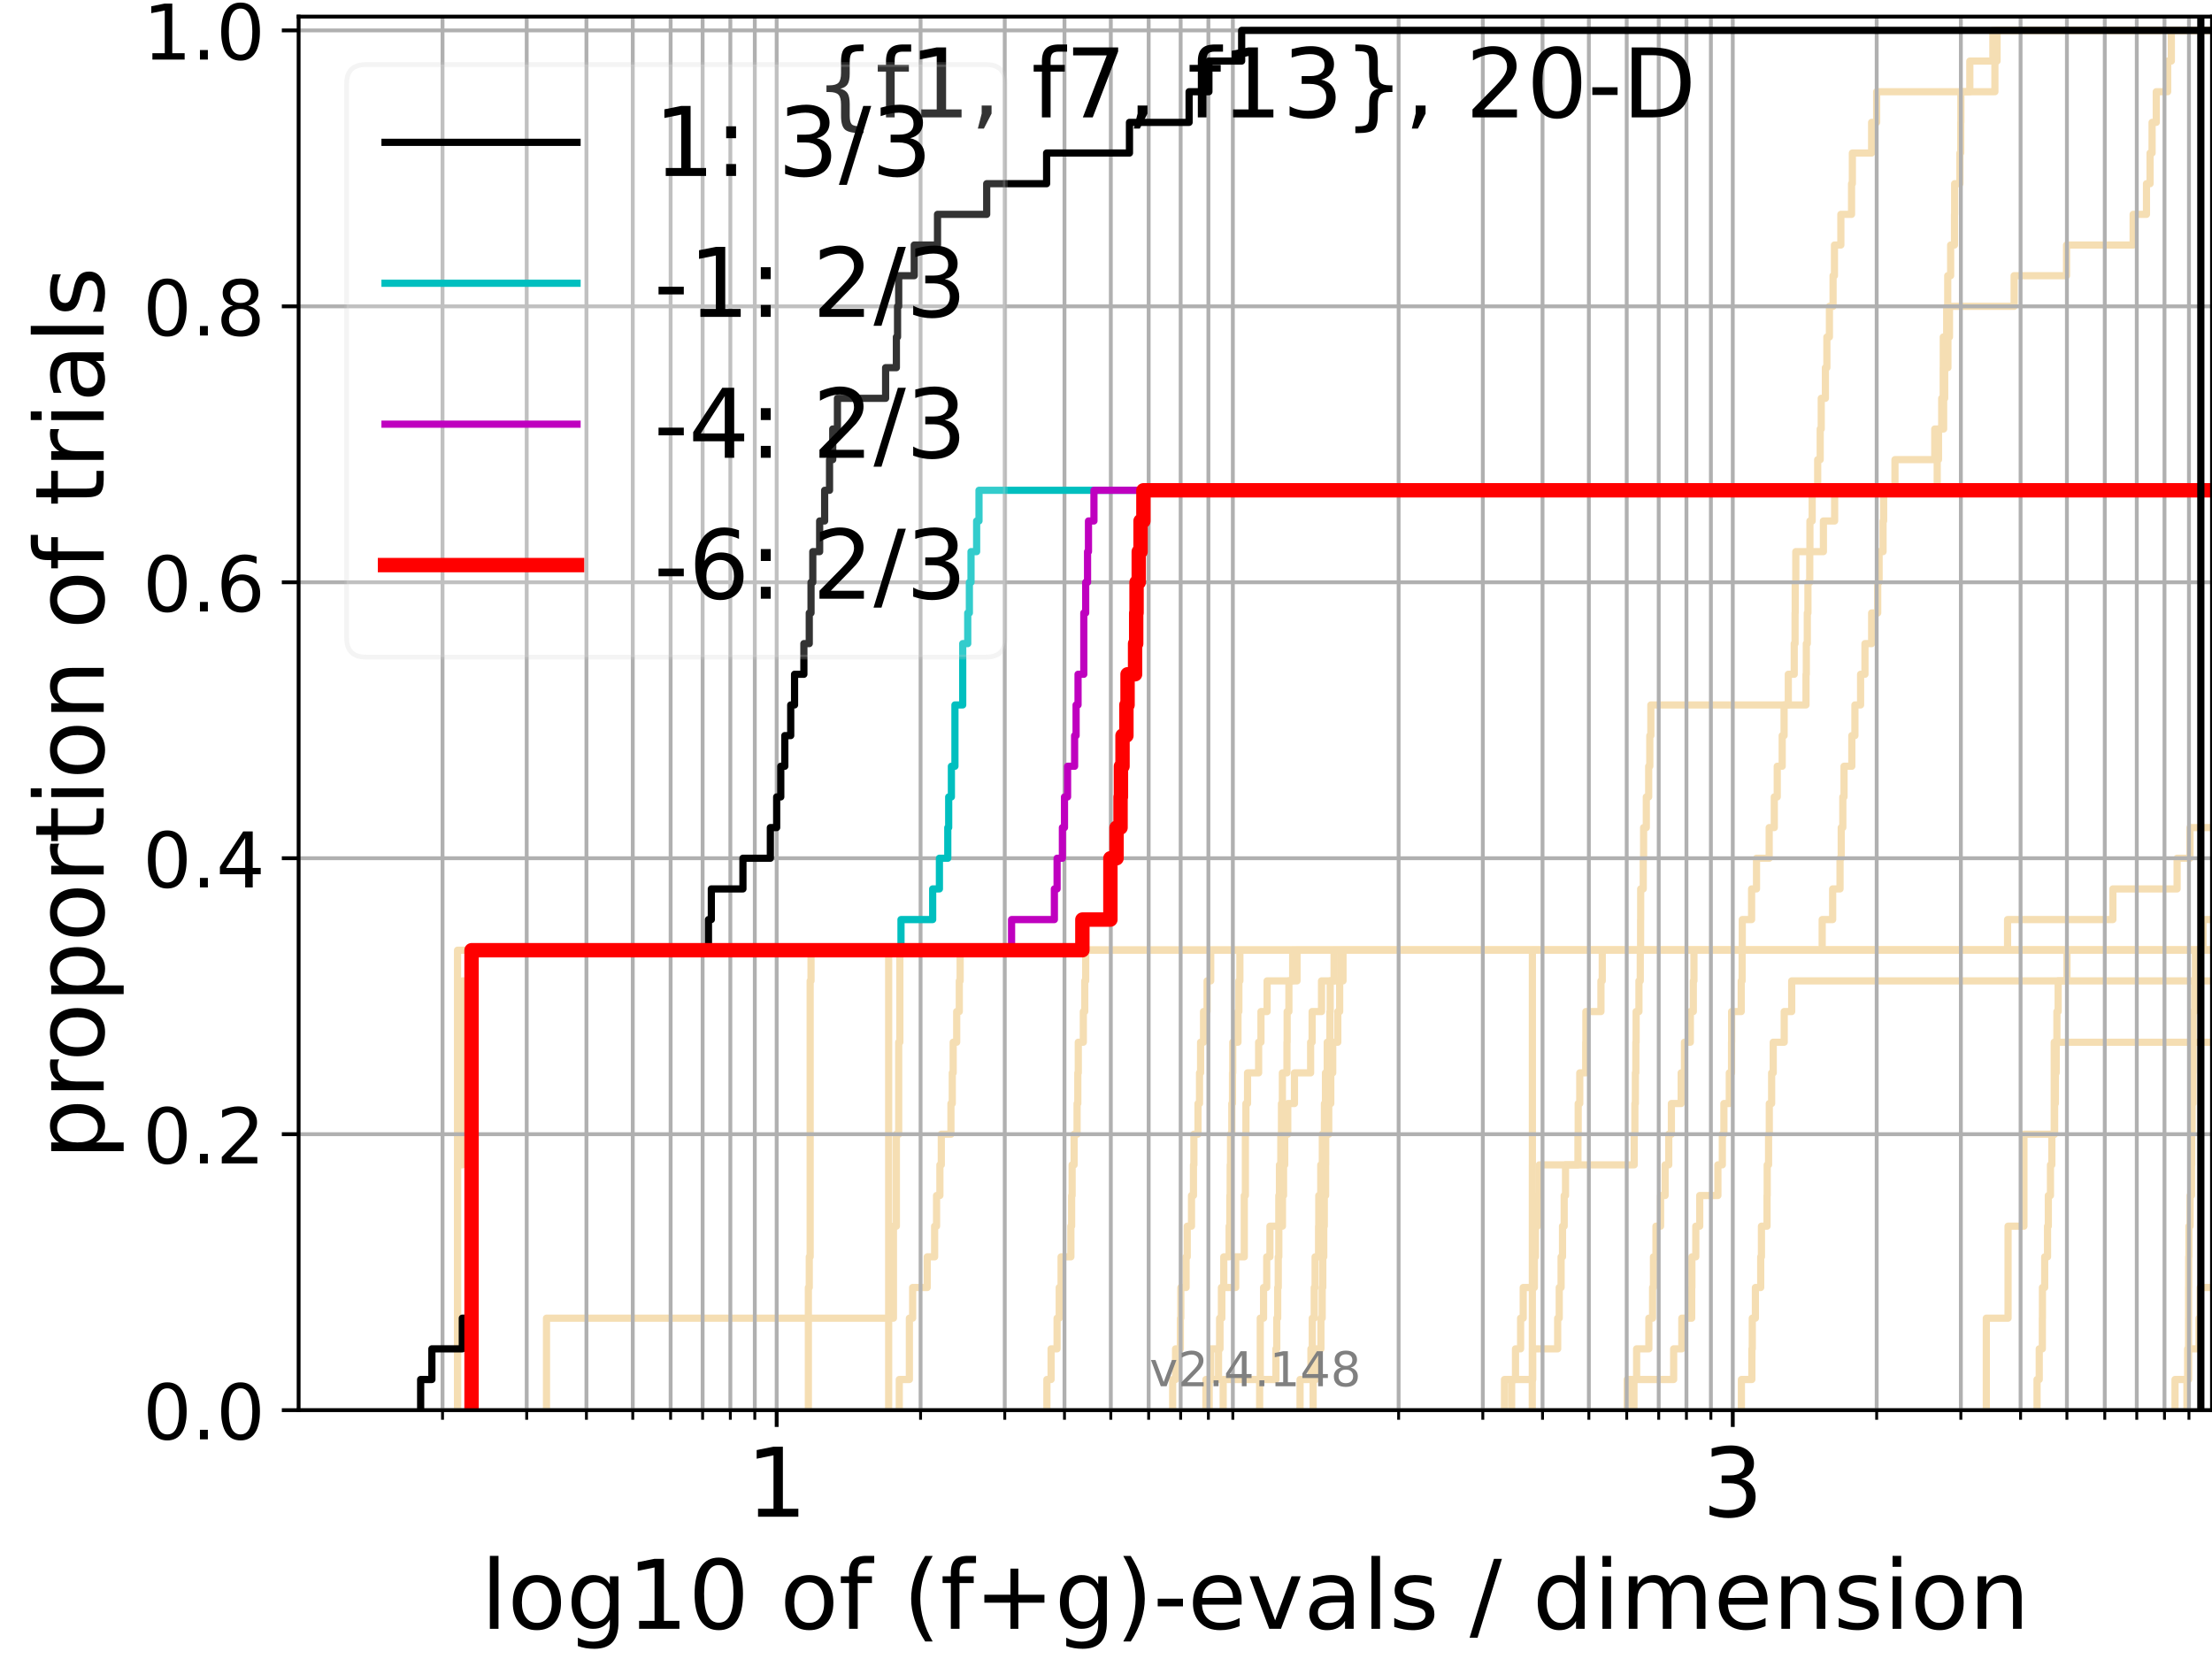<?xml version="1.0" encoding="utf-8" standalone="no"?>
<!DOCTYPE svg PUBLIC "-//W3C//DTD SVG 1.1//EN"
  "http://www.w3.org/Graphics/SVG/1.1/DTD/svg11.dtd">
<!-- Created with matplotlib (https://matplotlib.org/) -->
<svg height="345.6pt" version="1.1" viewBox="0 0 460.8 345.6" width="460.8pt" xmlns="http://www.w3.org/2000/svg" xmlns:xlink="http://www.w3.org/1999/xlink">
 <defs>
  <style type="text/css">*{stroke-linecap:butt;stroke-linejoin:round;}</style>
 </defs>
 <g id="figure_1">
  <g id="patch_1">
   <path d="M 0 345.6 
L 460.8 345.6 
L 460.8 0 
L 0 0 
z
" style="fill:#ffffff;"/>
  </g>
  <g id="axes_1">
   <g id="patch_2">
    <path d="M 62.208 293.76 
L 460.8 293.76 
L 460.8 3.456 
L 62.208 3.456 
z
" style="fill:#ffffff;"/>
   </g>
   <g id="line2d_1">
    <path clip-path="url(#pbea202caea)" d="M 185.124 293.76 
L 185.124 287.373 
L 185.124 287.373 
L 185.124 280.985 
L 185.124 280.985 
L 185.124 274.598 
L 185.124 274.598 
L 185.124 268.211 
L 185.124 268.211 
L 185.124 261.823 
L 185.124 261.823 
L 185.124 255.436 
L 185.124 255.436 
L 185.124 249.049 
L 185.124 249.049 
L 185.124 242.661 
L 185.124 242.661 
L 185.124 236.274 
L 185.124 236.274 
L 185.124 229.887 
L 185.124 229.887 
L 185.124 223.499 
L 185.124 223.499 
L 185.124 217.112 
L 185.124 217.112 
L 185.124 210.725 
L 185.124 210.725 
L 185.124 204.337 
L 185.124 204.337 
L 185.124 197.95 
L 185.124 197.95 
L 185.124 197.95 
L 460.8 197.95 
" style="fill:none;stroke:#f5deb3;stroke-linecap:square;stroke-width:1.5;"/>
   </g>
   <g id="line2d_2">
    <path clip-path="url(#pbea202caea)" d="M 413.785 293.76 
L 413.785 274.598 
L 418.317 274.598 
L 418.317 255.436 
L 421.624 255.436 
L 421.624 236.274 
L 427.932 236.274 
L 427.932 217.112 
L 427.932 217.112 
L 427.932 217.112 
L 460.8 217.112 
" style="fill:none;stroke:#f5deb3;stroke-linecap:square;stroke-width:1.5;"/>
   </g>
   <g id="line2d_3">
    <path clip-path="url(#pbea202caea)" d="M 168.4 293.76 
L 168.4 287.373 
L 168.4 287.373 
L 168.4 280.985 
L 168.4 280.985 
L 168.4 274.598 
L 168.4 274.598 
L 168.4 268.211 
L 168.585 268.211 
L 168.585 261.823 
L 168.77 261.823 
L 168.77 255.436 
L 168.77 255.436 
L 168.77 249.049 
L 168.77 249.049 
L 168.77 242.661 
L 168.77 242.661 
L 168.77 236.274 
L 168.77 236.274 
L 168.77 229.887 
L 168.77 229.887 
L 168.77 223.499 
L 168.77 223.499 
L 168.77 217.112 
L 168.77 217.112 
L 168.77 210.725 
L 168.77 210.725 
L 168.77 204.337 
L 168.953 204.337 
L 168.953 197.95 
L 168.953 197.95 
L 168.953 197.95 
L 460.8 197.95 
" style="fill:none;stroke:#f5deb3;stroke-linecap:square;stroke-width:1.5;"/>
   </g>
   <g id="line2d_4">
    <path clip-path="url(#pbea202caea)" d="M 251.892 293.76 
L 251.892 287.373 
L 253.841 287.373 
L 253.841 280.985 
L 254.123 280.985 
L 254.123 274.598 
L 254.454 274.598 
L 254.454 268.211 
L 254.934 268.211 
L 254.934 261.823 
L 256.049 261.823 
L 256.049 255.436 
L 256.195 255.436 
L 256.195 249.049 
L 256.268 249.049 
L 256.268 242.661 
L 256.341 242.661 
L 256.341 236.274 
L 256.608 236.274 
L 256.608 229.887 
L 256.752 229.887 
L 256.752 223.499 
L 256.801 223.499 
L 256.801 217.112 
L 257.893 217.112 
L 257.893 210.725 
L 258.08 210.725 
L 258.08 204.337 
L 258.289 204.337 
L 258.289 197.95 
L 418.214 197.95 
L 418.214 191.563 
L 440.151 191.563 
L 440.151 185.175 
L 453.532 185.175 
L 453.532 178.788 
L 456.217 178.788 
L 456.217 172.401 
L 456.217 172.401 
L 456.217 172.401 
L 460.8 172.401 
" style="fill:none;stroke:#f5deb3;stroke-linecap:square;stroke-width:1.5;"/>
   </g>
   <g id="line2d_5"/>
   <g id="line2d_6"/>
   <g id="line2d_7">
    <path clip-path="url(#pbea202caea)" d="M 273.552 293.76 
L 273.552 287.373 
L 274.088 287.373 
L 274.088 280.985 
L 275.17 280.985 
L 275.17 274.598 
L 275.437 274.598 
L 275.437 268.211 
L 275.562 268.211 
L 275.562 261.823 
L 275.764 261.823 
L 275.764 255.436 
L 275.872 255.436 
L 275.872 249.049 
L 276.15 249.049 
L 276.15 242.661 
L 276.165 242.661 
L 276.165 236.274 
L 276.805 236.274 
L 276.805 229.887 
L 277.227 229.887 
L 277.227 223.499 
L 277.63 223.499 
L 277.63 217.112 
L 278.686 217.112 
L 278.686 210.725 
L 279.076 210.725 
L 279.076 204.337 
L 279.277 204.337 
L 279.277 197.95 
L 461.8 197.95 
" style="fill:none;stroke:#f5deb3;stroke-linecap:square;stroke-width:1.5;"/>
   </g>
   <g id="line2d_8">
    <path clip-path="url(#pbea202caea)" d="M 455.582 293.76 
L 455.582 287.373 
L 455.732 287.373 
L 455.732 280.985 
L 455.915 280.985 
L 455.915 274.598 
L 455.923 274.598 
L 455.923 268.211 
L 455.945 268.211 
L 455.945 261.823 
L 455.991 261.823 
L 455.991 255.436 
L 456.236 255.436 
L 456.236 249.049 
L 456.526 249.049 
L 456.526 242.661 
L 456.564 242.661 
L 456.564 236.274 
L 456.655 236.274 
L 456.655 229.887 
L 456.825 229.887 
L 456.825 223.499 
L 456.853 223.499 
L 456.853 217.112 
L 456.863 217.112 
L 456.863 210.725 
L 457.179 210.725 
L 457.179 204.337 
L 457.343 204.337 
L 457.343 197.95 
L 457.343 197.95 
L 457.343 197.95 
L 460.8 197.95 
" style="fill:none;stroke:#f5deb3;stroke-linecap:square;stroke-width:1.5;"/>
   </g>
   <g id="line2d_9">
    <path clip-path="url(#pbea202caea)" d="M 270.824 293.76 
L 270.824 287.373 
L 273.093 287.373 
L 273.093 280.985 
L 273.373 280.985 
L 273.373 274.598 
L 273.78 274.598 
L 273.78 268.211 
L 273.959 268.211 
L 273.959 261.823 
L 274.68 261.823 
L 274.68 255.436 
L 274.728 255.436 
L 274.728 249.049 
L 275.139 249.049 
L 275.139 242.661 
L 275.468 242.661 
L 275.468 236.274 
L 275.903 236.274 
L 275.903 229.887 
L 276.119 229.887 
L 276.119 223.499 
L 276.486 223.499 
L 276.486 217.112 
L 277.047 217.112 
L 277.047 210.725 
L 277.107 210.725 
L 277.107 204.337 
L 279.774 204.337 
L 279.774 197.95 
L 379.594 197.95 
L 379.594 191.563 
L 381.776 191.563 
L 381.776 185.175 
L 383.312 185.175 
L 383.312 178.788 
L 383.563 178.788 
L 383.563 172.401 
L 383.891 172.401 
L 383.891 166.013 
L 384.147 166.013 
L 384.147 159.626 
L 385.767 159.626 
L 385.767 153.239 
L 386.414 153.239 
L 386.414 146.851 
L 387.596 146.851 
L 387.596 140.464 
L 388.506 140.464 
L 388.506 134.077 
L 389.898 134.077 
L 389.898 127.69 
L 391.161 127.69 
L 391.161 121.302 
L 391.449 121.302 
L 391.449 114.915 
L 392.275 114.915 
L 392.275 108.528 
L 392.397 108.528 
L 392.397 102.14 
L 394.757 102.14 
L 394.757 95.753 
L 403.043 95.753 
L 403.043 89.366 
L 404.894 89.366 
L 404.894 82.978 
L 405.114 82.978 
L 405.114 76.591 
L 405.789 76.591 
L 405.789 70.204 
L 406.113 70.204 
L 406.113 63.816 
L 419.583 63.816 
L 419.583 57.429 
L 430.501 57.429 
L 430.501 51.042 
L 444.37 51.042 
L 444.37 44.654 
L 447.151 44.654 
L 447.151 38.267 
L 447.899 38.267 
L 447.899 31.88 
L 448.318 31.88 
L 448.318 25.492 
L 449.189 25.492 
L 449.189 19.105 
L 451.566 19.105 
L 451.566 12.718 
L 452.331 12.718 
L 452.331 6.33 
L 452.331 6.33 
L 452.331 6.33 
L 460.8 6.33 
" style="fill:none;stroke:#f5deb3;stroke-linecap:square;stroke-width:1.5;"/>
   </g>
   <g id="line2d_10">
    <path clip-path="url(#pbea202caea)" style="fill:none;stroke:#f5deb3;stroke-linecap:square;stroke-width:1.5;"/>
   </g>
   <g id="line2d_11">
    <path clip-path="url(#pbea202caea)" d="M 244.286 293.76 
L 244.286 287.373 
L 244.892 287.373 
L 244.892 280.985 
L 245.893 280.985 
L 245.893 274.598 
L 245.986 274.598 
L 245.986 268.211 
L 247.083 268.211 
L 247.083 261.823 
L 247.324 261.823 
L 247.324 255.436 
L 248.212 255.436 
L 248.212 249.049 
L 248.621 249.049 
L 248.621 242.661 
L 248.708 242.661 
L 248.708 236.274 
L 249.569 236.274 
L 249.569 229.887 
L 249.88 229.887 
L 249.88 223.499 
L 250.105 223.499 
L 250.105 217.112 
L 250.719 217.112 
L 250.719 210.725 
L 251.459 210.725 
L 251.459 204.337 
L 252.214 204.337 
L 252.214 197.95 
L 461.8 197.95 
" style="fill:none;stroke:#f5deb3;stroke-linecap:square;stroke-width:1.5;"/>
   </g>
   <g id="line2d_12">
    <path clip-path="url(#pbea202caea)" d="M 95.314 293.76 
L 95.314 287.373 
L 95.314 287.373 
L 95.314 280.985 
L 95.314 280.985 
L 95.314 274.598 
L 95.314 274.598 
L 95.314 268.211 
L 95.314 268.211 
L 95.314 261.823 
L 95.314 261.823 
L 95.314 255.436 
L 95.314 255.436 
L 95.314 249.049 
L 95.314 249.049 
L 95.314 242.661 
L 95.314 242.661 
L 95.314 236.274 
L 95.314 236.274 
L 95.314 229.887 
L 95.314 229.887 
L 95.314 223.499 
L 95.314 223.499 
L 95.314 217.112 
L 95.314 217.112 
L 95.314 210.725 
L 95.314 210.725 
L 95.314 204.337 
L 95.314 204.337 
L 95.314 197.95 
L 95.314 197.95 
L 95.314 197.95 
L 460.8 197.95 
" style="fill:none;stroke:#f5deb3;stroke-linecap:square;stroke-width:1.5;"/>
   </g>
   <g id="line2d_13"/>
   <g id="line2d_14">
    <path clip-path="url(#pbea202caea)" d="M 218.087 293.76 
L 218.087 287.373 
L 218.961 287.373 
L 218.961 280.985 
L 220.211 280.985 
L 220.211 274.598 
L 220.657 274.598 
L 220.657 268.211 
L 221.043 268.211 
L 221.043 261.823 
L 223.083 261.823 
L 223.083 255.436 
L 223.24 255.436 
L 223.24 249.049 
L 223.344 249.049 
L 223.344 242.661 
L 223.759 242.661 
L 223.759 236.274 
L 224.374 236.274 
L 224.374 229.887 
L 224.526 229.887 
L 224.526 223.499 
L 224.628 223.499 
L 224.628 217.112 
L 225.677 217.112 
L 225.677 210.725 
L 225.972 210.725 
L 225.972 204.337 
L 226.168 204.337 
L 226.168 197.95 
L 226.168 197.95 
L 226.168 197.95 
L 460.8 197.95 
" style="fill:none;stroke:#f5deb3;stroke-linecap:square;stroke-width:1.5;"/>
   </g>
   <g id="line2d_15"/>
   <g id="line2d_16">
    <path clip-path="url(#pbea202caea)" d="M 340.384 293.76 
L 340.384 287.373 
L 340.937 287.373 
L 340.937 280.985 
L 343.486 280.985 
L 343.486 274.598 
L 344.266 274.598 
L 344.266 268.211 
L 344.447 268.211 
L 344.447 261.823 
L 344.967 261.823 
L 344.967 255.436 
L 345.933 255.436 
L 345.933 249.049 
L 346.874 249.049 
L 346.874 242.661 
L 347.634 242.661 
L 347.634 236.274 
L 348.181 236.274 
L 348.181 229.887 
L 350.219 229.887 
L 350.219 223.499 
L 350.902 223.499 
L 350.902 217.112 
L 352.129 217.112 
L 352.129 210.725 
L 352.75 210.725 
L 352.75 204.337 
L 352.881 204.337 
L 352.881 197.95 
L 352.881 197.95 
L 352.881 197.95 
L 460.8 197.95 
" style="fill:none;stroke:#f5deb3;stroke-linecap:square;stroke-width:1.5;"/>
   </g>
   <g id="line2d_17">
    <path clip-path="url(#pbea202caea)" d="M 453.097 293.76 
L 453.097 287.373 
L 455.922 287.373 
L 455.922 280.985 
L 458.099 280.985 
L 458.099 274.598 
L 458.345 274.598 
L 458.345 268.211 
L 461.8 268.211 
" style="fill:none;stroke:#f5deb3;stroke-linecap:square;stroke-width:1.5;"/>
   </g>
   <g id="line2d_18">
    <path clip-path="url(#pbea202caea)" d="M 95.314 293.76 
L 95.314 287.373 
L 95.314 287.373 
L 95.314 280.985 
L 95.314 280.985 
L 95.314 274.598 
L 95.314 274.598 
L 95.314 268.211 
L 95.314 268.211 
L 95.314 261.823 
L 95.314 261.823 
L 95.314 255.436 
L 95.314 255.436 
L 95.314 249.049 
L 95.314 249.049 
L 95.314 242.661 
L 96.309 242.661 
L 96.309 236.274 
L 96.309 236.274 
L 96.309 229.887 
L 96.309 229.887 
L 96.309 223.499 
L 96.309 223.499 
L 96.309 217.112 
L 96.309 217.112 
L 96.309 210.725 
L 96.309 210.725 
L 96.309 204.337 
L 98.231 204.337 
L 98.231 197.95 
L 98.231 197.95 
L 98.231 197.95 
L 460.8 197.95 
" style="fill:none;stroke:#f5deb3;stroke-linecap:square;stroke-width:1.5;"/>
   </g>
   <g id="line2d_19">
    <path clip-path="url(#pbea202caea)" d="M 424.354 293.76 
L 424.354 287.373 
L 424.81 287.373 
L 424.81 280.985 
L 425.457 280.985 
L 425.457 274.598 
L 425.478 274.598 
L 425.478 268.211 
L 425.948 268.211 
L 425.948 261.823 
L 426.537 261.823 
L 426.537 255.436 
L 426.704 255.436 
L 426.704 249.049 
L 427.148 249.049 
L 427.148 242.661 
L 427.437 242.661 
L 427.437 236.274 
L 428.016 236.274 
L 428.016 229.887 
L 428.175 229.887 
L 428.175 223.499 
L 428.344 223.499 
L 428.344 217.112 
L 428.491 217.112 
L 428.491 210.725 
L 428.75 210.725 
L 428.75 204.337 
L 430.59 204.337 
L 430.59 197.95 
L 430.59 197.95 
L 430.59 197.95 
L 460.8 197.95 
" style="fill:none;stroke:#f5deb3;stroke-linecap:square;stroke-width:1.5;"/>
   </g>
   <g id="line2d_20">
    <path clip-path="url(#pbea202caea)" d="M 251.214 293.76 
L 251.214 287.373 
L 252.214 287.373 
L 252.214 280.985 
L 254.097 280.985 
L 254.097 274.598 
L 254.53 274.598 
L 254.53 268.211 
L 257.421 268.211 
L 257.421 261.823 
L 259.208 261.823 
L 259.208 255.436 
L 259.208 255.436 
L 259.208 249.049 
L 259.435 249.049 
L 259.435 242.661 
L 259.435 242.661 
L 259.435 236.274 
L 259.548 236.274 
L 259.548 229.887 
L 259.885 229.887 
L 259.885 223.499 
L 262.195 223.499 
L 262.195 217.112 
L 262.681 217.112 
L 262.681 210.725 
L 263.963 210.725 
L 263.963 204.337 
L 270.194 204.337 
L 270.194 197.95 
L 270.194 197.95 
L 270.194 197.95 
L 460.8 197.95 
" style="fill:none;stroke:#f5deb3;stroke-linecap:square;stroke-width:1.5;"/>
   </g>
   <g id="line2d_21">
    <path clip-path="url(#pbea202caea)" d="M 319.2 293.76 
L 319.2 287.373 
L 319.205 287.373 
L 319.205 280.985 
L 319.211 280.985 
L 319.211 274.598 
L 319.217 274.598 
L 319.217 268.211 
L 319.217 268.211 
L 319.217 261.823 
L 319.217 261.823 
L 319.217 255.436 
L 319.217 255.436 
L 319.217 249.049 
L 319.217 249.049 
L 319.217 242.661 
L 319.222 242.661 
L 319.222 236.274 
L 319.222 236.274 
L 319.222 229.887 
L 319.222 229.887 
L 319.222 223.499 
L 319.222 223.499 
L 319.222 217.112 
L 319.222 217.112 
L 319.222 210.725 
L 319.222 210.725 
L 319.222 204.337 
L 319.222 204.337 
L 319.222 197.95 
L 319.222 197.95 
L 319.222 197.95 
L 460.8 197.95 
" style="fill:none;stroke:#f5deb3;stroke-linecap:square;stroke-width:1.5;"/>
   </g>
   <g id="line2d_22">
    <path clip-path="url(#pbea202caea)" d="M 254.808 293.76 
L 254.808 287.373 
L 262.534 287.373 
L 262.534 280.985 
L 262.534 280.985 
L 262.534 274.598 
L 263.223 274.598 
L 263.223 268.211 
L 263.881 268.211 
L 263.881 261.823 
L 264.549 261.823 
L 264.549 255.436 
L 267.162 255.436 
L 267.162 249.049 
L 267.388 249.049 
L 267.388 242.661 
L 267.632 242.661 
L 267.632 236.274 
L 268.264 236.274 
L 268.264 229.887 
L 269.661 229.887 
L 269.661 223.499 
L 273.027 223.499 
L 273.027 217.112 
L 273.34 217.112 
L 273.34 210.725 
L 275.296 210.725 
L 275.296 204.337 
L 277.911 204.337 
L 277.911 197.95 
L 277.911 197.95 
L 277.911 197.95 
L 460.8 197.95 
" style="fill:none;stroke:#f5deb3;stroke-linecap:square;stroke-width:1.5;"/>
   </g>
   <g id="line2d_23">
    <path clip-path="url(#pbea202caea)" d="M 362.766 293.76 
L 362.766 287.373 
L 364.945 287.373 
L 364.945 280.985 
L 365.033 280.985 
L 365.033 274.598 
L 365.682 274.598 
L 365.682 268.211 
L 366.785 268.211 
L 366.785 261.823 
L 366.941 261.823 
L 366.941 255.436 
L 368.106 255.436 
L 368.106 249.049 
L 368.141 249.049 
L 368.141 242.661 
L 368.424 242.661 
L 368.424 236.274 
L 368.575 236.274 
L 368.575 229.887 
L 369.064 229.887 
L 369.064 223.499 
L 369.396 223.499 
L 369.396 217.112 
L 371.684 217.112 
L 371.684 210.725 
L 373.245 210.725 
L 373.245 204.337 
L 373.245 204.337 
L 373.245 204.337 
L 460.8 204.337 
" style="fill:none;stroke:#f5deb3;stroke-linecap:square;stroke-width:1.5;"/>
   </g>
   <g id="line2d_24">
    <path clip-path="url(#pbea202caea)" d="M 338.976 293.76 
L 338.976 287.373 
L 348.653 287.373 
L 348.653 280.985 
L 350.358 280.985 
L 350.358 274.598 
L 352.411 274.598 
L 352.411 268.211 
L 352.451 268.211 
L 352.451 261.823 
L 353.265 261.823 
L 353.265 255.436 
L 354.084 255.436 
L 354.084 249.049 
L 357.869 249.049 
L 357.869 242.661 
L 358.793 242.661 
L 358.793 236.274 
L 359.121 236.274 
L 359.121 229.887 
L 360.242 229.887 
L 360.242 223.499 
L 360.712 223.499 
L 360.712 217.112 
L 360.73 217.112 
L 360.73 210.725 
L 362.731 210.725 
L 362.731 204.337 
L 362.915 204.337 
L 362.915 197.95 
L 362.946 197.95 
L 362.946 191.563 
L 364.889 191.563 
L 364.889 185.175 
L 365.914 185.175 
L 365.914 178.788 
L 368.553 178.788 
L 368.553 172.401 
L 369.618 172.401 
L 369.618 166.013 
L 370.235 166.013 
L 370.235 159.626 
L 371.265 159.626 
L 371.265 153.239 
L 371.658 153.239 
L 371.658 146.851 
L 372.536 146.851 
L 372.536 140.464 
L 373.769 140.464 
L 373.769 134.077 
L 373.944 134.077 
L 373.944 127.69 
L 373.975 127.69 
L 373.975 121.302 
L 374.098 121.302 
L 374.098 114.915 
L 379.85 114.915 
L 379.85 108.528 
L 382.188 108.528 
L 382.188 102.14 
L 403.554 102.14 
L 403.554 95.753 
L 403.825 95.753 
L 403.825 89.366 
L 404.494 89.366 
L 404.494 82.978 
L 404.804 82.978 
L 404.804 76.591 
L 404.817 76.591 
L 404.817 70.204 
L 405.529 70.204 
L 405.529 63.816 
L 405.749 63.816 
L 405.749 57.429 
L 406.356 57.429 
L 406.356 51.042 
L 407.156 51.042 
L 407.156 44.654 
L 407.189 44.654 
L 407.189 38.267 
L 408.289 38.267 
L 408.289 31.88 
L 408.454 31.88 
L 408.454 25.492 
L 408.484 25.492 
L 408.484 19.105 
L 410.35 19.105 
L 410.35 12.718 
L 415.153 12.718 
L 415.153 6.33 
L 415.153 6.33 
L 415.153 6.33 
L 460.8 6.33 
" style="fill:none;stroke:#f5deb3;stroke-linecap:square;stroke-width:1.5;"/>
   </g>
   <g id="line2d_25">
    <path clip-path="url(#pbea202caea)" style="fill:none;stroke:#f5deb3;stroke-linecap:square;stroke-width:1.5;"/>
   </g>
   <g id="line2d_26">
    <path clip-path="url(#pbea202caea)" d="M 314.903 293.76 
L 314.903 287.373 
L 319.291 287.373 
L 319.291 280.985 
L 324.492 280.985 
L 324.492 274.598 
L 324.817 274.598 
L 324.817 268.211 
L 325.204 268.211 
L 325.204 261.823 
L 325.5 261.823 
L 325.5 255.436 
L 325.847 255.436 
L 325.847 249.049 
L 326.129 249.049 
L 326.129 242.661 
L 328.716 242.661 
L 328.716 236.274 
L 328.767 236.274 
L 328.767 229.887 
L 329.093 229.887 
L 329.093 223.499 
L 330.331 223.499 
L 330.331 217.112 
L 330.367 217.112 
L 330.367 210.725 
L 333.506 210.725 
L 333.506 204.337 
L 333.778 204.337 
L 333.778 197.95 
L 461.8 197.95 
" style="fill:none;stroke:#f5deb3;stroke-linecap:square;stroke-width:1.5;"/>
   </g>
   <g id="line2d_27">
    <path clip-path="url(#pbea202caea)" d="M 262.407 293.76 
L 262.407 287.373 
L 265.797 287.373 
L 265.797 280.985 
L 265.973 280.985 
L 265.973 274.598 
L 266.167 274.598 
L 266.167 268.211 
L 266.283 268.211 
L 266.283 261.823 
L 266.399 261.823 
L 266.399 255.436 
L 266.399 255.436 
L 266.399 249.049 
L 266.533 249.049 
L 266.533 242.661 
L 266.82 242.661 
L 266.82 236.274 
L 266.953 236.274 
L 266.953 229.887 
L 267.143 229.887 
L 267.143 223.499 
L 268.098 223.499 
L 268.098 217.112 
L 268.135 217.112 
L 268.135 210.725 
L 268.503 210.725 
L 268.503 204.337 
L 269.285 204.337 
L 269.285 197.95 
L 458.923 197.95 
L 458.923 191.563 
L 458.923 191.563 
L 458.923 191.563 
L 460.8 191.563 
" style="fill:none;stroke:#f5deb3;stroke-linecap:square;stroke-width:1.5;"/>
   </g>
   <g id="line2d_28">
    <path clip-path="url(#pbea202caea)" d="M 313.41 293.76 
L 313.41 287.373 
L 315.705 287.373 
L 315.705 280.985 
L 316.77 280.985 
L 316.77 274.598 
L 317.313 274.598 
L 317.313 268.211 
L 319.635 268.211 
L 319.635 261.823 
L 319.859 261.823 
L 319.859 255.436 
L 320.277 255.436 
L 320.277 249.049 
L 320.674 249.049 
L 320.674 242.661 
L 340.436 242.661 
L 340.436 236.274 
L 340.575 236.274 
L 340.575 229.887 
L 340.679 229.887 
L 340.679 223.499 
L 340.775 223.499 
L 340.775 217.112 
L 340.834 217.112 
L 340.834 210.725 
L 341.422 210.725 
L 341.422 204.337 
L 341.7 204.337 
L 341.7 197.95 
L 341.767 197.95 
L 341.767 191.563 
L 341.784 191.563 
L 341.784 185.175 
L 342.32 185.175 
L 342.32 178.788 
L 342.393 178.788 
L 342.393 172.401 
L 342.958 172.401 
L 342.958 166.013 
L 343.45 166.013 
L 343.45 159.626 
L 343.683 159.626 
L 343.683 153.239 
L 343.902 153.239 
L 343.902 146.851 
L 376.224 146.851 
L 376.224 140.464 
L 376.289 140.464 
L 376.289 134.077 
L 376.495 134.077 
L 376.495 127.69 
L 376.628 127.69 
L 376.628 121.302 
L 377.005 121.302 
L 377.005 114.915 
L 377.04 114.915 
L 377.04 108.528 
L 377.511 108.528 
L 377.511 102.14 
L 378.658 102.14 
L 378.658 95.753 
L 379.18 95.753 
L 379.18 89.366 
L 379.398 89.366 
L 379.398 82.978 
L 380.266 82.978 
L 380.266 76.591 
L 380.572 76.591 
L 380.572 70.204 
L 381.101 70.204 
L 381.101 63.816 
L 381.861 63.816 
L 381.861 57.429 
L 382.151 57.429 
L 382.151 51.042 
L 383.484 51.042 
L 383.484 44.654 
L 385.713 44.654 
L 385.713 38.267 
L 385.879 38.267 
L 385.879 31.88 
L 389.894 31.88 
L 389.894 25.492 
L 390.942 25.492 
L 390.942 19.105 
L 415.575 19.105 
L 415.575 12.718 
L 416.025 12.718 
L 416.025 6.33 
L 416.025 6.33 
L 416.025 6.33 
L 460.8 6.33 
" style="fill:none;stroke:#f5deb3;stroke-linecap:square;stroke-width:1.5;"/>
   </g>
   <g id="line2d_29">
    <path clip-path="url(#pbea202caea)" d="M 113.845 293.76 
L 113.845 287.373 
L 113.845 287.373 
L 113.845 280.985 
L 113.845 280.985 
L 113.845 274.598 
L 186.121 274.598 
L 186.121 268.211 
L 186.121 268.211 
L 186.121 261.823 
L 186.121 261.823 
L 186.121 255.436 
L 186.733 255.436 
L 186.733 249.049 
L 186.733 249.049 
L 186.733 242.661 
L 186.733 242.661 
L 186.733 236.274 
L 187.216 236.274 
L 187.216 229.887 
L 187.216 229.887 
L 187.216 223.499 
L 187.216 223.499 
L 187.216 217.112 
L 187.456 217.112 
L 187.456 210.725 
L 187.456 210.725 
L 187.456 204.337 
L 187.456 204.337 
L 187.456 197.95 
L 187.456 197.95 
L 187.456 197.95 
L 460.8 197.95 
" style="fill:none;stroke:#f5deb3;stroke-linecap:square;stroke-width:1.5;"/>
   </g>
   <g id="line2d_30">
    <path clip-path="url(#pbea202caea)" d="M 187.336 293.76 
L 187.336 287.373 
L 189.441 287.373 
L 189.441 280.985 
L 189.441 280.985 
L 189.441 274.598 
L 190.12 274.598 
L 190.12 268.211 
L 193.157 268.211 
L 193.157 261.823 
L 194.7 261.823 
L 194.7 255.436 
L 195.102 255.436 
L 195.102 249.049 
L 195.797 249.049 
L 195.797 242.661 
L 196.092 242.661 
L 196.092 236.274 
L 198.099 236.274 
L 198.099 229.887 
L 198.378 229.887 
L 198.378 223.499 
L 198.564 223.499 
L 198.564 217.112 
L 199.297 217.112 
L 199.297 210.725 
L 199.839 210.725 
L 199.839 204.337 
L 200.018 204.337 
L 200.018 197.95 
L 200.018 197.95 
L 200.018 197.95 
L 460.8 197.95 
" style="fill:none;stroke:#f5deb3;stroke-linecap:square;stroke-width:1.5;"/>
   </g>
   <g id="matplotlib.axis_1">
    <g id="xtick_1">
     <g id="line2d_31">
      <path clip-path="url(#pbea202caea)" d="M 161.795 293.76 
L 161.795 3.456 
" style="fill:none;stroke:#b0b0b0;stroke-linecap:square;stroke-width:0.8;"/>
     </g>
     <g id="line2d_32">
      <defs>
       <path d="M 0 0 
L 0 3.5 
" id="m042b8cbb0e" style="stroke:#000000;stroke-width:0.8;"/>
      </defs>
      <g>
       <use style="stroke:#000000;stroke-width:0.8;" x="161.795" xlink:href="#m042b8cbb0e" y="293.76"/>
      </g>
     </g>
     <g id="text_1">
      <!-- 1 -->
      <g transform="translate(155.432 315.957)scale(0.2 -0.2)">
       <defs>
        <path d="M 12.406 8.297 
L 28.516 8.297 
L 28.516 63.922 
L 10.984 60.406 
L 10.984 69.391 
L 28.422 72.906 
L 38.281 72.906 
L 38.281 8.297 
L 54.391 8.297 
L 54.391 0 
L 12.406 0 
z
" id="DejaVuSans-49"/>
       </defs>
       <use xlink:href="#DejaVuSans-49"/>
      </g>
     </g>
    </g>
    <g id="xtick_2">
     <g id="line2d_33">
      <path clip-path="url(#pbea202caea)" d="M 360.968 293.76 
L 360.968 3.456 
" style="fill:none;stroke:#b0b0b0;stroke-linecap:square;stroke-width:0.8;"/>
     </g>
     <g id="line2d_34">
      <g>
       <use style="stroke:#000000;stroke-width:0.8;" x="360.968" xlink:href="#m042b8cbb0e" y="293.76"/>
      </g>
     </g>
     <g id="text_2">
      <!-- 3 -->
      <g transform="translate(354.606 315.957)scale(0.2 -0.2)">
       <defs>
        <path d="M 40.578 39.312 
Q 47.656 37.797 51.625 33 
Q 55.609 28.219 55.609 21.188 
Q 55.609 10.406 48.188 4.484 
Q 40.766 -1.422 27.094 -1.422 
Q 22.516 -1.422 17.656 -0.516 
Q 12.797 0.391 7.625 2.203 
L 7.625 11.719 
Q 11.719 9.328 16.594 8.109 
Q 21.484 6.891 26.812 6.891 
Q 36.078 6.891 40.938 10.547 
Q 45.797 14.203 45.797 21.188 
Q 45.797 27.641 41.281 31.266 
Q 36.766 34.906 28.719 34.906 
L 20.219 34.906 
L 20.219 43.016 
L 29.109 43.016 
Q 36.375 43.016 40.234 45.922 
Q 44.094 48.828 44.094 54.297 
Q 44.094 59.906 40.109 62.906 
Q 36.141 65.922 28.719 65.922 
Q 24.656 65.922 20.016 65.031 
Q 15.375 64.156 9.812 62.312 
L 9.812 71.094 
Q 15.438 72.656 20.344 73.438 
Q 25.25 74.219 29.594 74.219 
Q 40.828 74.219 47.359 69.109 
Q 53.906 64.016 53.906 55.328 
Q 53.906 49.266 50.438 45.094 
Q 46.969 40.922 40.578 39.312 
z
" id="DejaVuSans-51"/>
       </defs>
       <use xlink:href="#DejaVuSans-51"/>
      </g>
     </g>
    </g>
    <g id="xtick_3">
     <g id="line2d_35">
      <path clip-path="url(#pbea202caea)" d="M 92.187 293.76 
L 92.187 3.456 
" style="fill:none;stroke:#b0b0b0;stroke-linecap:square;stroke-width:0.8;"/>
     </g>
     <g id="line2d_36">
      <defs>
       <path d="M 0 0 
L 0 2 
" id="m2569cea707" style="stroke:#000000;stroke-width:0.6;"/>
      </defs>
      <g>
       <use style="stroke:#000000;stroke-width:0.6;" x="92.187" xlink:href="#m2569cea707" y="293.76"/>
      </g>
     </g>
    </g>
    <g id="xtick_4">
     <g id="line2d_37">
      <path clip-path="url(#pbea202caea)" d="M 109.723 293.76 
L 109.723 3.456 
" style="fill:none;stroke:#b0b0b0;stroke-linecap:square;stroke-width:0.8;"/>
     </g>
     <g id="line2d_38">
      <g>
       <use style="stroke:#000000;stroke-width:0.6;" x="109.723" xlink:href="#m2569cea707" y="293.76"/>
      </g>
     </g>
    </g>
    <g id="xtick_5">
     <g id="line2d_39">
      <path clip-path="url(#pbea202caea)" d="M 122.165 293.76 
L 122.165 3.456 
" style="fill:none;stroke:#b0b0b0;stroke-linecap:square;stroke-width:0.8;"/>
     </g>
     <g id="line2d_40">
      <g>
       <use style="stroke:#000000;stroke-width:0.6;" x="122.165" xlink:href="#m2569cea707" y="293.76"/>
      </g>
     </g>
    </g>
    <g id="xtick_6">
     <g id="line2d_41">
      <path clip-path="url(#pbea202caea)" d="M 131.816 293.76 
L 131.816 3.456 
" style="fill:none;stroke:#b0b0b0;stroke-linecap:square;stroke-width:0.8;"/>
     </g>
     <g id="line2d_42">
      <g>
       <use style="stroke:#000000;stroke-width:0.6;" x="131.816" xlink:href="#m2569cea707" y="293.76"/>
      </g>
     </g>
    </g>
    <g id="xtick_7">
     <g id="line2d_43">
      <path clip-path="url(#pbea202caea)" d="M 139.702 293.76 
L 139.702 3.456 
" style="fill:none;stroke:#b0b0b0;stroke-linecap:square;stroke-width:0.8;"/>
     </g>
     <g id="line2d_44">
      <g>
       <use style="stroke:#000000;stroke-width:0.6;" x="139.702" xlink:href="#m2569cea707" y="293.76"/>
      </g>
     </g>
    </g>
    <g id="xtick_8">
     <g id="line2d_45">
      <path clip-path="url(#pbea202caea)" d="M 146.369 293.76 
L 146.369 3.456 
" style="fill:none;stroke:#b0b0b0;stroke-linecap:square;stroke-width:0.8;"/>
     </g>
     <g id="line2d_46">
      <g>
       <use style="stroke:#000000;stroke-width:0.6;" x="146.369" xlink:href="#m2569cea707" y="293.76"/>
      </g>
     </g>
    </g>
    <g id="xtick_9">
     <g id="line2d_47">
      <path clip-path="url(#pbea202caea)" d="M 152.144 293.76 
L 152.144 3.456 
" style="fill:none;stroke:#b0b0b0;stroke-linecap:square;stroke-width:0.8;"/>
     </g>
     <g id="line2d_48">
      <g>
       <use style="stroke:#000000;stroke-width:0.6;" x="152.144" xlink:href="#m2569cea707" y="293.76"/>
      </g>
     </g>
    </g>
    <g id="xtick_10">
     <g id="line2d_49">
      <path clip-path="url(#pbea202caea)" d="M 157.238 293.76 
L 157.238 3.456 
" style="fill:none;stroke:#b0b0b0;stroke-linecap:square;stroke-width:0.8;"/>
     </g>
     <g id="line2d_50">
      <g>
       <use style="stroke:#000000;stroke-width:0.6;" x="157.238" xlink:href="#m2569cea707" y="293.76"/>
      </g>
     </g>
    </g>
    <g id="xtick_11">
     <g id="line2d_51">
      <path clip-path="url(#pbea202caea)" d="M 191.773 293.76 
L 191.773 3.456 
" style="fill:none;stroke:#b0b0b0;stroke-linecap:square;stroke-width:0.8;"/>
     </g>
     <g id="line2d_52">
      <g>
       <use style="stroke:#000000;stroke-width:0.6;" x="191.773" xlink:href="#m2569cea707" y="293.76"/>
      </g>
     </g>
    </g>
    <g id="xtick_12">
     <g id="line2d_53">
      <path clip-path="url(#pbea202caea)" d="M 209.31 293.76 
L 209.31 3.456 
" style="fill:none;stroke:#b0b0b0;stroke-linecap:square;stroke-width:0.8;"/>
     </g>
     <g id="line2d_54">
      <g>
       <use style="stroke:#000000;stroke-width:0.6;" x="209.31" xlink:href="#m2569cea707" y="293.76"/>
      </g>
     </g>
    </g>
    <g id="xtick_13">
     <g id="line2d_55">
      <path clip-path="url(#pbea202caea)" d="M 221.752 293.76 
L 221.752 3.456 
" style="fill:none;stroke:#b0b0b0;stroke-linecap:square;stroke-width:0.8;"/>
     </g>
     <g id="line2d_56">
      <g>
       <use style="stroke:#000000;stroke-width:0.6;" x="221.752" xlink:href="#m2569cea707" y="293.76"/>
      </g>
     </g>
    </g>
    <g id="xtick_14">
     <g id="line2d_57">
      <path clip-path="url(#pbea202caea)" d="M 231.403 293.76 
L 231.403 3.456 
" style="fill:none;stroke:#b0b0b0;stroke-linecap:square;stroke-width:0.8;"/>
     </g>
     <g id="line2d_58">
      <g>
       <use style="stroke:#000000;stroke-width:0.6;" x="231.403" xlink:href="#m2569cea707" y="293.76"/>
      </g>
     </g>
    </g>
    <g id="xtick_15">
     <g id="line2d_59">
      <path clip-path="url(#pbea202caea)" d="M 239.288 293.76 
L 239.288 3.456 
" style="fill:none;stroke:#b0b0b0;stroke-linecap:square;stroke-width:0.8;"/>
     </g>
     <g id="line2d_60">
      <g>
       <use style="stroke:#000000;stroke-width:0.6;" x="239.288" xlink:href="#m2569cea707" y="293.76"/>
      </g>
     </g>
    </g>
    <g id="xtick_16">
     <g id="line2d_61">
      <path clip-path="url(#pbea202caea)" d="M 245.955 293.76 
L 245.955 3.456 
" style="fill:none;stroke:#b0b0b0;stroke-linecap:square;stroke-width:0.8;"/>
     </g>
     <g id="line2d_62">
      <g>
       <use style="stroke:#000000;stroke-width:0.6;" x="245.955" xlink:href="#m2569cea707" y="293.76"/>
      </g>
     </g>
    </g>
    <g id="xtick_17">
     <g id="line2d_63">
      <path clip-path="url(#pbea202caea)" d="M 251.73 293.76 
L 251.73 3.456 
" style="fill:none;stroke:#b0b0b0;stroke-linecap:square;stroke-width:0.8;"/>
     </g>
     <g id="line2d_64">
      <g>
       <use style="stroke:#000000;stroke-width:0.6;" x="251.73" xlink:href="#m2569cea707" y="293.76"/>
      </g>
     </g>
    </g>
    <g id="xtick_18">
     <g id="line2d_65">
      <path clip-path="url(#pbea202caea)" d="M 256.825 293.76 
L 256.825 3.456 
" style="fill:none;stroke:#b0b0b0;stroke-linecap:square;stroke-width:0.8;"/>
     </g>
     <g id="line2d_66">
      <g>
       <use style="stroke:#000000;stroke-width:0.6;" x="256.825" xlink:href="#m2569cea707" y="293.76"/>
      </g>
     </g>
    </g>
    <g id="xtick_19">
     <g id="line2d_67">
      <path clip-path="url(#pbea202caea)" d="M 291.36 293.76 
L 291.36 3.456 
" style="fill:none;stroke:#b0b0b0;stroke-linecap:square;stroke-width:0.8;"/>
     </g>
     <g id="line2d_68">
      <g>
       <use style="stroke:#000000;stroke-width:0.6;" x="291.36" xlink:href="#m2569cea707" y="293.76"/>
      </g>
     </g>
    </g>
    <g id="xtick_20">
     <g id="line2d_69">
      <path clip-path="url(#pbea202caea)" d="M 308.896 293.76 
L 308.896 3.456 
" style="fill:none;stroke:#b0b0b0;stroke-linecap:square;stroke-width:0.8;"/>
     </g>
     <g id="line2d_70">
      <g>
       <use style="stroke:#000000;stroke-width:0.6;" x="308.896" xlink:href="#m2569cea707" y="293.76"/>
      </g>
     </g>
    </g>
    <g id="xtick_21">
     <g id="line2d_71">
      <path clip-path="url(#pbea202caea)" d="M 321.339 293.76 
L 321.339 3.456 
" style="fill:none;stroke:#b0b0b0;stroke-linecap:square;stroke-width:0.8;"/>
     </g>
     <g id="line2d_72">
      <g>
       <use style="stroke:#000000;stroke-width:0.6;" x="321.339" xlink:href="#m2569cea707" y="293.76"/>
      </g>
     </g>
    </g>
    <g id="xtick_22">
     <g id="line2d_73">
      <path clip-path="url(#pbea202caea)" d="M 330.99 293.76 
L 330.99 3.456 
" style="fill:none;stroke:#b0b0b0;stroke-linecap:square;stroke-width:0.8;"/>
     </g>
     <g id="line2d_74">
      <g>
       <use style="stroke:#000000;stroke-width:0.6;" x="330.99" xlink:href="#m2569cea707" y="293.76"/>
      </g>
     </g>
    </g>
    <g id="xtick_23">
     <g id="line2d_75">
      <path clip-path="url(#pbea202caea)" d="M 338.875 293.76 
L 338.875 3.456 
" style="fill:none;stroke:#b0b0b0;stroke-linecap:square;stroke-width:0.8;"/>
     </g>
     <g id="line2d_76">
      <g>
       <use style="stroke:#000000;stroke-width:0.6;" x="338.875" xlink:href="#m2569cea707" y="293.76"/>
      </g>
     </g>
    </g>
    <g id="xtick_24">
     <g id="line2d_77">
      <path clip-path="url(#pbea202caea)" d="M 345.542 293.76 
L 345.542 3.456 
" style="fill:none;stroke:#b0b0b0;stroke-linecap:square;stroke-width:0.8;"/>
     </g>
     <g id="line2d_78">
      <g>
       <use style="stroke:#000000;stroke-width:0.6;" x="345.542" xlink:href="#m2569cea707" y="293.76"/>
      </g>
     </g>
    </g>
    <g id="xtick_25">
     <g id="line2d_79">
      <path clip-path="url(#pbea202caea)" d="M 351.317 293.76 
L 351.317 3.456 
" style="fill:none;stroke:#b0b0b0;stroke-linecap:square;stroke-width:0.8;"/>
     </g>
     <g id="line2d_80">
      <g>
       <use style="stroke:#000000;stroke-width:0.6;" x="351.317" xlink:href="#m2569cea707" y="293.76"/>
      </g>
     </g>
    </g>
    <g id="xtick_26">
     <g id="line2d_81">
      <path clip-path="url(#pbea202caea)" d="M 356.411 293.76 
L 356.411 3.456 
" style="fill:none;stroke:#b0b0b0;stroke-linecap:square;stroke-width:0.8;"/>
     </g>
     <g id="line2d_82">
      <g>
       <use style="stroke:#000000;stroke-width:0.6;" x="356.411" xlink:href="#m2569cea707" y="293.76"/>
      </g>
     </g>
    </g>
    <g id="xtick_27">
     <g id="line2d_83">
      <path clip-path="url(#pbea202caea)" d="M 390.947 293.76 
L 390.947 3.456 
" style="fill:none;stroke:#b0b0b0;stroke-linecap:square;stroke-width:0.8;"/>
     </g>
     <g id="line2d_84">
      <g>
       <use style="stroke:#000000;stroke-width:0.6;" x="390.947" xlink:href="#m2569cea707" y="293.76"/>
      </g>
     </g>
    </g>
    <g id="xtick_28">
     <g id="line2d_85">
      <path clip-path="url(#pbea202caea)" d="M 408.483 293.76 
L 408.483 3.456 
" style="fill:none;stroke:#b0b0b0;stroke-linecap:square;stroke-width:0.8;"/>
     </g>
     <g id="line2d_86">
      <g>
       <use style="stroke:#000000;stroke-width:0.6;" x="408.483" xlink:href="#m2569cea707" y="293.76"/>
      </g>
     </g>
    </g>
    <g id="xtick_29">
     <g id="line2d_87">
      <path clip-path="url(#pbea202caea)" d="M 420.925 293.76 
L 420.925 3.456 
" style="fill:none;stroke:#b0b0b0;stroke-linecap:square;stroke-width:0.8;"/>
     </g>
     <g id="line2d_88">
      <g>
       <use style="stroke:#000000;stroke-width:0.6;" x="420.925" xlink:href="#m2569cea707" y="293.76"/>
      </g>
     </g>
    </g>
    <g id="xtick_30">
     <g id="line2d_89">
      <path clip-path="url(#pbea202caea)" d="M 430.576 293.76 
L 430.576 3.456 
" style="fill:none;stroke:#b0b0b0;stroke-linecap:square;stroke-width:0.8;"/>
     </g>
     <g id="line2d_90">
      <g>
       <use style="stroke:#000000;stroke-width:0.6;" x="430.576" xlink:href="#m2569cea707" y="293.76"/>
      </g>
     </g>
    </g>
    <g id="xtick_31">
     <g id="line2d_91">
      <path clip-path="url(#pbea202caea)" d="M 438.462 293.76 
L 438.462 3.456 
" style="fill:none;stroke:#b0b0b0;stroke-linecap:square;stroke-width:0.8;"/>
     </g>
     <g id="line2d_92">
      <g>
       <use style="stroke:#000000;stroke-width:0.6;" x="438.462" xlink:href="#m2569cea707" y="293.76"/>
      </g>
     </g>
    </g>
    <g id="xtick_32">
     <g id="line2d_93">
      <path clip-path="url(#pbea202caea)" d="M 445.129 293.76 
L 445.129 3.456 
" style="fill:none;stroke:#b0b0b0;stroke-linecap:square;stroke-width:0.8;"/>
     </g>
     <g id="line2d_94">
      <g>
       <use style="stroke:#000000;stroke-width:0.6;" x="445.129" xlink:href="#m2569cea707" y="293.76"/>
      </g>
     </g>
    </g>
    <g id="xtick_33">
     <g id="line2d_95">
      <path clip-path="url(#pbea202caea)" d="M 450.904 293.76 
L 450.904 3.456 
" style="fill:none;stroke:#b0b0b0;stroke-linecap:square;stroke-width:0.8;"/>
     </g>
     <g id="line2d_96">
      <g>
       <use style="stroke:#000000;stroke-width:0.6;" x="450.904" xlink:href="#m2569cea707" y="293.76"/>
      </g>
     </g>
    </g>
    <g id="xtick_34">
     <g id="line2d_97">
      <path clip-path="url(#pbea202caea)" d="M 455.998 293.76 
L 455.998 3.456 
" style="fill:none;stroke:#b0b0b0;stroke-linecap:square;stroke-width:0.8;"/>
     </g>
     <g id="line2d_98">
      <g>
       <use style="stroke:#000000;stroke-width:0.6;" x="455.998" xlink:href="#m2569cea707" y="293.76"/>
      </g>
     </g>
    </g>
    <g id="text_3">
     <!-- log10 of (f+g)-evals / dimension -->
     <g transform="translate(100.165 339.313)scale(0.2 -0.2)">
      <defs>
       <path d="M 9.422 75.984 
L 18.406 75.984 
L 18.406 0 
L 9.422 0 
z
" id="DejaVuSans-108"/>
       <path d="M 30.609 48.391 
Q 23.391 48.391 19.188 42.75 
Q 14.984 37.109 14.984 27.297 
Q 14.984 17.484 19.156 11.844 
Q 23.344 6.203 30.609 6.203 
Q 37.797 6.203 41.984 11.859 
Q 46.188 17.531 46.188 27.297 
Q 46.188 37.016 41.984 42.703 
Q 37.797 48.391 30.609 48.391 
z
M 30.609 56 
Q 42.328 56 49.016 48.375 
Q 55.719 40.766 55.719 27.297 
Q 55.719 13.875 49.016 6.219 
Q 42.328 -1.422 30.609 -1.422 
Q 18.844 -1.422 12.172 6.219 
Q 5.516 13.875 5.516 27.297 
Q 5.516 40.766 12.172 48.375 
Q 18.844 56 30.609 56 
z
" id="DejaVuSans-111"/>
       <path d="M 45.406 27.984 
Q 45.406 37.75 41.375 43.109 
Q 37.359 48.484 30.078 48.484 
Q 22.859 48.484 18.828 43.109 
Q 14.797 37.75 14.797 27.984 
Q 14.797 18.266 18.828 12.891 
Q 22.859 7.516 30.078 7.516 
Q 37.359 7.516 41.375 12.891 
Q 45.406 18.266 45.406 27.984 
z
M 54.391 6.781 
Q 54.391 -7.172 48.188 -13.984 
Q 42 -20.797 29.203 -20.797 
Q 24.469 -20.797 20.266 -20.094 
Q 16.062 -19.391 12.109 -17.922 
L 12.109 -9.188 
Q 16.062 -11.328 19.922 -12.344 
Q 23.781 -13.375 27.781 -13.375 
Q 36.625 -13.375 41.016 -8.766 
Q 45.406 -4.156 45.406 5.172 
L 45.406 9.625 
Q 42.625 4.781 38.281 2.391 
Q 33.938 0 27.875 0 
Q 17.828 0 11.672 7.656 
Q 5.516 15.328 5.516 27.984 
Q 5.516 40.672 11.672 48.328 
Q 17.828 56 27.875 56 
Q 33.938 56 38.281 53.609 
Q 42.625 51.219 45.406 46.391 
L 45.406 54.688 
L 54.391 54.688 
z
" id="DejaVuSans-103"/>
       <path d="M 31.781 66.406 
Q 24.172 66.406 20.328 58.906 
Q 16.5 51.422 16.5 36.375 
Q 16.5 21.391 20.328 13.891 
Q 24.172 6.391 31.781 6.391 
Q 39.453 6.391 43.281 13.891 
Q 47.125 21.391 47.125 36.375 
Q 47.125 51.422 43.281 58.906 
Q 39.453 66.406 31.781 66.406 
z
M 31.781 74.219 
Q 44.047 74.219 50.516 64.516 
Q 56.984 54.828 56.984 36.375 
Q 56.984 17.969 50.516 8.266 
Q 44.047 -1.422 31.781 -1.422 
Q 19.531 -1.422 13.062 8.266 
Q 6.594 17.969 6.594 36.375 
Q 6.594 54.828 13.062 64.516 
Q 19.531 74.219 31.781 74.219 
z
" id="DejaVuSans-48"/>
       <path id="DejaVuSans-32"/>
       <path d="M 37.109 75.984 
L 37.109 68.5 
L 28.516 68.5 
Q 23.688 68.5 21.797 66.547 
Q 19.922 64.594 19.922 59.516 
L 19.922 54.688 
L 34.719 54.688 
L 34.719 47.703 
L 19.922 47.703 
L 19.922 0 
L 10.891 0 
L 10.891 47.703 
L 2.297 47.703 
L 2.297 54.688 
L 10.891 54.688 
L 10.891 58.5 
Q 10.891 67.625 15.141 71.797 
Q 19.391 75.984 28.609 75.984 
z
" id="DejaVuSans-102"/>
       <path d="M 31 75.875 
Q 24.469 64.656 21.281 53.656 
Q 18.109 42.672 18.109 31.391 
Q 18.109 20.125 21.312 9.062 
Q 24.516 -2 31 -13.188 
L 23.188 -13.188 
Q 15.875 -1.703 12.234 9.375 
Q 8.594 20.453 8.594 31.391 
Q 8.594 42.281 12.203 53.312 
Q 15.828 64.359 23.188 75.875 
z
" id="DejaVuSans-40"/>
       <path d="M 46 62.703 
L 46 35.5 
L 73.188 35.5 
L 73.188 27.203 
L 46 27.203 
L 46 0 
L 37.797 0 
L 37.797 27.203 
L 10.594 27.203 
L 10.594 35.5 
L 37.797 35.5 
L 37.797 62.703 
z
" id="DejaVuSans-43"/>
       <path d="M 8.016 75.875 
L 15.828 75.875 
Q 23.141 64.359 26.781 53.312 
Q 30.422 42.281 30.422 31.391 
Q 30.422 20.453 26.781 9.375 
Q 23.141 -1.703 15.828 -13.188 
L 8.016 -13.188 
Q 14.5 -2 17.703 9.062 
Q 20.906 20.125 20.906 31.391 
Q 20.906 42.672 17.703 53.656 
Q 14.5 64.656 8.016 75.875 
z
" id="DejaVuSans-41"/>
       <path d="M 4.891 31.391 
L 31.203 31.391 
L 31.203 23.391 
L 4.891 23.391 
z
" id="DejaVuSans-45"/>
       <path d="M 56.203 29.594 
L 56.203 25.203 
L 14.891 25.203 
Q 15.484 15.922 20.484 11.062 
Q 25.484 6.203 34.422 6.203 
Q 39.594 6.203 44.453 7.469 
Q 49.312 8.734 54.109 11.281 
L 54.109 2.781 
Q 49.266 0.734 44.188 -0.344 
Q 39.109 -1.422 33.891 -1.422 
Q 20.797 -1.422 13.156 6.188 
Q 5.516 13.812 5.516 26.812 
Q 5.516 40.234 12.766 48.109 
Q 20.016 56 32.328 56 
Q 43.359 56 49.781 48.891 
Q 56.203 41.797 56.203 29.594 
z
M 47.219 32.234 
Q 47.125 39.594 43.094 43.984 
Q 39.062 48.391 32.422 48.391 
Q 24.906 48.391 20.391 44.141 
Q 15.875 39.891 15.188 32.172 
z
" id="DejaVuSans-101"/>
       <path d="M 2.984 54.688 
L 12.5 54.688 
L 29.594 8.797 
L 46.688 54.688 
L 56.203 54.688 
L 35.688 0 
L 23.484 0 
z
" id="DejaVuSans-118"/>
       <path d="M 34.281 27.484 
Q 23.391 27.484 19.188 25 
Q 14.984 22.516 14.984 16.5 
Q 14.984 11.719 18.141 8.906 
Q 21.297 6.109 26.703 6.109 
Q 34.188 6.109 38.703 11.406 
Q 43.219 16.703 43.219 25.484 
L 43.219 27.484 
z
M 52.203 31.203 
L 52.203 0 
L 43.219 0 
L 43.219 8.297 
Q 40.141 3.328 35.547 0.953 
Q 30.953 -1.422 24.312 -1.422 
Q 15.922 -1.422 10.953 3.297 
Q 6 8.016 6 15.922 
Q 6 25.141 12.172 29.828 
Q 18.359 34.516 30.609 34.516 
L 43.219 34.516 
L 43.219 35.406 
Q 43.219 41.609 39.141 45 
Q 35.062 48.391 27.688 48.391 
Q 23 48.391 18.547 47.266 
Q 14.109 46.141 10.016 43.891 
L 10.016 52.203 
Q 14.938 54.109 19.578 55.047 
Q 24.219 56 28.609 56 
Q 40.484 56 46.344 49.844 
Q 52.203 43.703 52.203 31.203 
z
" id="DejaVuSans-97"/>
       <path d="M 44.281 53.078 
L 44.281 44.578 
Q 40.484 46.531 36.375 47.5 
Q 32.281 48.484 27.875 48.484 
Q 21.188 48.484 17.844 46.438 
Q 14.5 44.391 14.5 40.281 
Q 14.5 37.156 16.891 35.375 
Q 19.281 33.594 26.516 31.984 
L 29.594 31.297 
Q 39.156 29.25 43.188 25.516 
Q 47.219 21.781 47.219 15.094 
Q 47.219 7.469 41.188 3.016 
Q 35.156 -1.422 24.609 -1.422 
Q 20.219 -1.422 15.453 -0.562 
Q 10.688 0.297 5.422 2 
L 5.422 11.281 
Q 10.406 8.688 15.234 7.391 
Q 20.062 6.109 24.812 6.109 
Q 31.156 6.109 34.562 8.281 
Q 37.984 10.453 37.984 14.406 
Q 37.984 18.062 35.516 20.016 
Q 33.062 21.969 24.703 23.781 
L 21.578 24.516 
Q 13.234 26.266 9.516 29.906 
Q 5.812 33.547 5.812 39.891 
Q 5.812 47.609 11.281 51.797 
Q 16.75 56 26.812 56 
Q 31.781 56 36.172 55.266 
Q 40.578 54.547 44.281 53.078 
z
" id="DejaVuSans-115"/>
       <path d="M 25.391 72.906 
L 33.688 72.906 
L 8.297 -9.281 
L 0 -9.281 
z
" id="DejaVuSans-47"/>
       <path d="M 45.406 46.391 
L 45.406 75.984 
L 54.391 75.984 
L 54.391 0 
L 45.406 0 
L 45.406 8.203 
Q 42.578 3.328 38.25 0.953 
Q 33.938 -1.422 27.875 -1.422 
Q 17.969 -1.422 11.734 6.484 
Q 5.516 14.406 5.516 27.297 
Q 5.516 40.188 11.734 48.094 
Q 17.969 56 27.875 56 
Q 33.938 56 38.25 53.625 
Q 42.578 51.266 45.406 46.391 
z
M 14.797 27.297 
Q 14.797 17.391 18.875 11.75 
Q 22.953 6.109 30.078 6.109 
Q 37.203 6.109 41.297 11.75 
Q 45.406 17.391 45.406 27.297 
Q 45.406 37.203 41.297 42.844 
Q 37.203 48.484 30.078 48.484 
Q 22.953 48.484 18.875 42.844 
Q 14.797 37.203 14.797 27.297 
z
" id="DejaVuSans-100"/>
       <path d="M 9.422 54.688 
L 18.406 54.688 
L 18.406 0 
L 9.422 0 
z
M 9.422 75.984 
L 18.406 75.984 
L 18.406 64.594 
L 9.422 64.594 
z
" id="DejaVuSans-105"/>
       <path d="M 52 44.188 
Q 55.375 50.25 60.062 53.125 
Q 64.75 56 71.094 56 
Q 79.641 56 84.281 50.016 
Q 88.922 44.047 88.922 33.016 
L 88.922 0 
L 79.891 0 
L 79.891 32.719 
Q 79.891 40.578 77.094 44.375 
Q 74.312 48.188 68.609 48.188 
Q 61.625 48.188 57.562 43.547 
Q 53.516 38.922 53.516 30.906 
L 53.516 0 
L 44.484 0 
L 44.484 32.719 
Q 44.484 40.625 41.703 44.406 
Q 38.922 48.188 33.109 48.188 
Q 26.219 48.188 22.156 43.531 
Q 18.109 38.875 18.109 30.906 
L 18.109 0 
L 9.078 0 
L 9.078 54.688 
L 18.109 54.688 
L 18.109 46.188 
Q 21.188 51.219 25.484 53.609 
Q 29.781 56 35.688 56 
Q 41.656 56 45.828 52.969 
Q 50 49.953 52 44.188 
z
" id="DejaVuSans-109"/>
       <path d="M 54.891 33.016 
L 54.891 0 
L 45.906 0 
L 45.906 32.719 
Q 45.906 40.484 42.875 44.328 
Q 39.844 48.188 33.797 48.188 
Q 26.516 48.188 22.312 43.547 
Q 18.109 38.922 18.109 30.906 
L 18.109 0 
L 9.078 0 
L 9.078 54.688 
L 18.109 54.688 
L 18.109 46.188 
Q 21.344 51.125 25.703 53.562 
Q 30.078 56 35.797 56 
Q 45.219 56 50.047 50.172 
Q 54.891 44.344 54.891 33.016 
z
" id="DejaVuSans-110"/>
      </defs>
      <use xlink:href="#DejaVuSans-108"/>
      <use x="27.783" xlink:href="#DejaVuSans-111"/>
      <use x="88.965" xlink:href="#DejaVuSans-103"/>
      <use x="152.441" xlink:href="#DejaVuSans-49"/>
      <use x="216.064" xlink:href="#DejaVuSans-48"/>
      <use x="279.688" xlink:href="#DejaVuSans-32"/>
      <use x="311.475" xlink:href="#DejaVuSans-111"/>
      <use x="372.656" xlink:href="#DejaVuSans-102"/>
      <use x="407.861" xlink:href="#DejaVuSans-32"/>
      <use x="439.648" xlink:href="#DejaVuSans-40"/>
      <use x="478.662" xlink:href="#DejaVuSans-102"/>
      <use x="513.867" xlink:href="#DejaVuSans-43"/>
      <use x="597.656" xlink:href="#DejaVuSans-103"/>
      <use x="661.133" xlink:href="#DejaVuSans-41"/>
      <use x="700.146" xlink:href="#DejaVuSans-45"/>
      <use x="736.23" xlink:href="#DejaVuSans-101"/>
      <use x="797.754" xlink:href="#DejaVuSans-118"/>
      <use x="856.934" xlink:href="#DejaVuSans-97"/>
      <use x="918.213" xlink:href="#DejaVuSans-108"/>
      <use x="945.996" xlink:href="#DejaVuSans-115"/>
      <use x="998.096" xlink:href="#DejaVuSans-32"/>
      <use x="1029.883" xlink:href="#DejaVuSans-47"/>
      <use x="1063.574" xlink:href="#DejaVuSans-32"/>
      <use x="1095.361" xlink:href="#DejaVuSans-100"/>
      <use x="1158.838" xlink:href="#DejaVuSans-105"/>
      <use x="1186.621" xlink:href="#DejaVuSans-109"/>
      <use x="1284.033" xlink:href="#DejaVuSans-101"/>
      <use x="1345.557" xlink:href="#DejaVuSans-110"/>
      <use x="1408.936" xlink:href="#DejaVuSans-115"/>
      <use x="1461.035" xlink:href="#DejaVuSans-105"/>
      <use x="1488.818" xlink:href="#DejaVuSans-111"/>
      <use x="1550" xlink:href="#DejaVuSans-110"/>
     </g>
    </g>
   </g>
   <g id="matplotlib.axis_2">
    <g id="ytick_1">
     <g id="line2d_99">
      <path clip-path="url(#pbea202caea)" d="M 62.208 293.76 
L 460.8 293.76 
" style="fill:none;stroke:#b0b0b0;stroke-linecap:square;stroke-width:0.8;"/>
     </g>
     <g id="line2d_100">
      <defs>
       <path d="M 0 0 
L -3.5 0 
" id="mce2134d81a" style="stroke:#000000;stroke-width:0.8;"/>
      </defs>
      <g>
       <use style="stroke:#000000;stroke-width:0.8;" x="62.208" xlink:href="#mce2134d81a" y="293.76"/>
      </g>
     </g>
     <g id="text_4">
      <!-- 0.0 -->
      <g transform="translate(29.763 299.839)scale(0.16 -0.16)">
       <defs>
        <path d="M 10.688 12.406 
L 21 12.406 
L 21 0 
L 10.688 0 
z
" id="DejaVuSans-46"/>
       </defs>
       <use xlink:href="#DejaVuSans-48"/>
       <use x="63.623" xlink:href="#DejaVuSans-46"/>
       <use x="95.41" xlink:href="#DejaVuSans-48"/>
      </g>
     </g>
    </g>
    <g id="ytick_2">
     <g id="line2d_101">
      <path clip-path="url(#pbea202caea)" d="M 62.208 236.274 
L 460.8 236.274 
" style="fill:none;stroke:#b0b0b0;stroke-linecap:square;stroke-width:0.8;"/>
     </g>
     <g id="line2d_102">
      <g>
       <use style="stroke:#000000;stroke-width:0.8;" x="62.208" xlink:href="#mce2134d81a" y="236.274"/>
      </g>
     </g>
     <g id="text_5">
      <!-- 0.2 -->
      <g transform="translate(29.763 242.353)scale(0.16 -0.16)">
       <defs>
        <path d="M 19.188 8.297 
L 53.609 8.297 
L 53.609 0 
L 7.328 0 
L 7.328 8.297 
Q 12.938 14.109 22.625 23.891 
Q 32.328 33.688 34.812 36.531 
Q 39.547 41.844 41.422 45.531 
Q 43.312 49.219 43.312 52.781 
Q 43.312 58.594 39.234 62.25 
Q 35.156 65.922 28.609 65.922 
Q 23.969 65.922 18.812 64.312 
Q 13.672 62.703 7.812 59.422 
L 7.812 69.391 
Q 13.766 71.781 18.938 73 
Q 24.125 74.219 28.422 74.219 
Q 39.75 74.219 46.484 68.547 
Q 53.219 62.891 53.219 53.422 
Q 53.219 48.922 51.531 44.891 
Q 49.859 40.875 45.406 35.406 
Q 44.188 33.984 37.641 27.219 
Q 31.109 20.453 19.188 8.297 
z
" id="DejaVuSans-50"/>
       </defs>
       <use xlink:href="#DejaVuSans-48"/>
       <use x="63.623" xlink:href="#DejaVuSans-46"/>
       <use x="95.41" xlink:href="#DejaVuSans-50"/>
      </g>
     </g>
    </g>
    <g id="ytick_3">
     <g id="line2d_103">
      <path clip-path="url(#pbea202caea)" d="M 62.208 178.788 
L 460.8 178.788 
" style="fill:none;stroke:#b0b0b0;stroke-linecap:square;stroke-width:0.8;"/>
     </g>
     <g id="line2d_104">
      <g>
       <use style="stroke:#000000;stroke-width:0.8;" x="62.208" xlink:href="#mce2134d81a" y="178.788"/>
      </g>
     </g>
     <g id="text_6">
      <!-- 0.4 -->
      <g transform="translate(29.763 184.867)scale(0.16 -0.16)">
       <defs>
        <path d="M 37.797 64.312 
L 12.891 25.391 
L 37.797 25.391 
z
M 35.203 72.906 
L 47.609 72.906 
L 47.609 25.391 
L 58.016 25.391 
L 58.016 17.188 
L 47.609 17.188 
L 47.609 0 
L 37.797 0 
L 37.797 17.188 
L 4.891 17.188 
L 4.891 26.703 
z
" id="DejaVuSans-52"/>
       </defs>
       <use xlink:href="#DejaVuSans-48"/>
       <use x="63.623" xlink:href="#DejaVuSans-46"/>
       <use x="95.41" xlink:href="#DejaVuSans-52"/>
      </g>
     </g>
    </g>
    <g id="ytick_4">
     <g id="line2d_105">
      <path clip-path="url(#pbea202caea)" d="M 62.208 121.302 
L 460.8 121.302 
" style="fill:none;stroke:#b0b0b0;stroke-linecap:square;stroke-width:0.8;"/>
     </g>
     <g id="line2d_106">
      <g>
       <use style="stroke:#000000;stroke-width:0.8;" x="62.208" xlink:href="#mce2134d81a" y="121.302"/>
      </g>
     </g>
     <g id="text_7">
      <!-- 0.6 -->
      <g transform="translate(29.763 127.381)scale(0.16 -0.16)">
       <defs>
        <path d="M 33.016 40.375 
Q 26.375 40.375 22.484 35.828 
Q 18.609 31.297 18.609 23.391 
Q 18.609 15.531 22.484 10.953 
Q 26.375 6.391 33.016 6.391 
Q 39.656 6.391 43.531 10.953 
Q 47.406 15.531 47.406 23.391 
Q 47.406 31.297 43.531 35.828 
Q 39.656 40.375 33.016 40.375 
z
M 52.594 71.297 
L 52.594 62.312 
Q 48.875 64.062 45.094 64.984 
Q 41.312 65.922 37.594 65.922 
Q 27.828 65.922 22.672 59.328 
Q 17.531 52.734 16.797 39.406 
Q 19.672 43.656 24.016 45.922 
Q 28.375 48.188 33.594 48.188 
Q 44.578 48.188 50.953 41.516 
Q 57.328 34.859 57.328 23.391 
Q 57.328 12.156 50.688 5.359 
Q 44.047 -1.422 33.016 -1.422 
Q 20.359 -1.422 13.672 8.266 
Q 6.984 17.969 6.984 36.375 
Q 6.984 53.656 15.188 63.938 
Q 23.391 74.219 37.203 74.219 
Q 40.922 74.219 44.703 73.484 
Q 48.484 72.75 52.594 71.297 
z
" id="DejaVuSans-54"/>
       </defs>
       <use xlink:href="#DejaVuSans-48"/>
       <use x="63.623" xlink:href="#DejaVuSans-46"/>
       <use x="95.41" xlink:href="#DejaVuSans-54"/>
      </g>
     </g>
    </g>
    <g id="ytick_5">
     <g id="line2d_107">
      <path clip-path="url(#pbea202caea)" d="M 62.208 63.816 
L 460.8 63.816 
" style="fill:none;stroke:#b0b0b0;stroke-linecap:square;stroke-width:0.8;"/>
     </g>
     <g id="line2d_108">
      <g>
       <use style="stroke:#000000;stroke-width:0.8;" x="62.208" xlink:href="#mce2134d81a" y="63.816"/>
      </g>
     </g>
     <g id="text_8">
      <!-- 0.8 -->
      <g transform="translate(29.763 69.895)scale(0.16 -0.16)">
       <defs>
        <path d="M 31.781 34.625 
Q 24.75 34.625 20.719 30.859 
Q 16.703 27.094 16.703 20.516 
Q 16.703 13.922 20.719 10.156 
Q 24.75 6.391 31.781 6.391 
Q 38.812 6.391 42.859 10.172 
Q 46.922 13.969 46.922 20.516 
Q 46.922 27.094 42.891 30.859 
Q 38.875 34.625 31.781 34.625 
z
M 21.922 38.812 
Q 15.578 40.375 12.031 44.719 
Q 8.5 49.078 8.5 55.328 
Q 8.5 64.062 14.719 69.141 
Q 20.953 74.219 31.781 74.219 
Q 42.672 74.219 48.875 69.141 
Q 55.078 64.062 55.078 55.328 
Q 55.078 49.078 51.531 44.719 
Q 48 40.375 41.703 38.812 
Q 48.828 37.156 52.797 32.312 
Q 56.781 27.484 56.781 20.516 
Q 56.781 9.906 50.312 4.234 
Q 43.844 -1.422 31.781 -1.422 
Q 19.734 -1.422 13.25 4.234 
Q 6.781 9.906 6.781 20.516 
Q 6.781 27.484 10.781 32.312 
Q 14.797 37.156 21.922 38.812 
z
M 18.312 54.391 
Q 18.312 48.734 21.844 45.562 
Q 25.391 42.391 31.781 42.391 
Q 38.141 42.391 41.719 45.562 
Q 45.312 48.734 45.312 54.391 
Q 45.312 60.062 41.719 63.234 
Q 38.141 66.406 31.781 66.406 
Q 25.391 66.406 21.844 63.234 
Q 18.312 60.062 18.312 54.391 
z
" id="DejaVuSans-56"/>
       </defs>
       <use xlink:href="#DejaVuSans-48"/>
       <use x="63.623" xlink:href="#DejaVuSans-46"/>
       <use x="95.41" xlink:href="#DejaVuSans-56"/>
      </g>
     </g>
    </g>
    <g id="ytick_6">
     <g id="line2d_109">
      <path clip-path="url(#pbea202caea)" d="M 62.208 6.33 
L 460.8 6.33 
" style="fill:none;stroke:#b0b0b0;stroke-linecap:square;stroke-width:0.8;"/>
     </g>
     <g id="line2d_110">
      <g>
       <use style="stroke:#000000;stroke-width:0.8;" x="62.208" xlink:href="#mce2134d81a" y="6.33"/>
      </g>
     </g>
     <g id="text_9">
      <!-- 1.0 -->
      <g transform="translate(29.763 12.409)scale(0.16 -0.16)">
       <use xlink:href="#DejaVuSans-49"/>
       <use x="63.623" xlink:href="#DejaVuSans-46"/>
       <use x="95.41" xlink:href="#DejaVuSans-48"/>
      </g>
     </g>
    </g>
    <g id="text_10">
     <!-- proportion of trials -->
     <g transform="translate(21.604 241.614)rotate(-90)scale(0.2 -0.2)">
      <defs>
       <path d="M 18.109 8.203 
L 18.109 -20.797 
L 9.078 -20.797 
L 9.078 54.688 
L 18.109 54.688 
L 18.109 46.391 
Q 20.953 51.266 25.266 53.625 
Q 29.594 56 35.594 56 
Q 45.562 56 51.781 48.094 
Q 58.016 40.188 58.016 27.297 
Q 58.016 14.406 51.781 6.484 
Q 45.562 -1.422 35.594 -1.422 
Q 29.594 -1.422 25.266 0.953 
Q 20.953 3.328 18.109 8.203 
z
M 48.688 27.297 
Q 48.688 37.203 44.609 42.844 
Q 40.531 48.484 33.406 48.484 
Q 26.266 48.484 22.188 42.844 
Q 18.109 37.203 18.109 27.297 
Q 18.109 17.391 22.188 11.75 
Q 26.266 6.109 33.406 6.109 
Q 40.531 6.109 44.609 11.75 
Q 48.688 17.391 48.688 27.297 
z
" id="DejaVuSans-112"/>
       <path d="M 41.109 46.297 
Q 39.594 47.172 37.812 47.578 
Q 36.031 48 33.891 48 
Q 26.266 48 22.188 43.047 
Q 18.109 38.094 18.109 28.812 
L 18.109 0 
L 9.078 0 
L 9.078 54.688 
L 18.109 54.688 
L 18.109 46.188 
Q 20.953 51.172 25.484 53.578 
Q 30.031 56 36.531 56 
Q 37.453 56 38.578 55.875 
Q 39.703 55.766 41.062 55.516 
z
" id="DejaVuSans-114"/>
       <path d="M 18.312 70.219 
L 18.312 54.688 
L 36.812 54.688 
L 36.812 47.703 
L 18.312 47.703 
L 18.312 18.016 
Q 18.312 11.328 20.141 9.422 
Q 21.969 7.516 27.594 7.516 
L 36.812 7.516 
L 36.812 0 
L 27.594 0 
Q 17.188 0 13.234 3.875 
Q 9.281 7.766 9.281 18.016 
L 9.281 47.703 
L 2.688 47.703 
L 2.688 54.688 
L 9.281 54.688 
L 9.281 70.219 
z
" id="DejaVuSans-116"/>
      </defs>
      <use xlink:href="#DejaVuSans-112"/>
      <use x="63.477" xlink:href="#DejaVuSans-114"/>
      <use x="102.34" xlink:href="#DejaVuSans-111"/>
      <use x="163.521" xlink:href="#DejaVuSans-112"/>
      <use x="226.998" xlink:href="#DejaVuSans-111"/>
      <use x="288.18" xlink:href="#DejaVuSans-114"/>
      <use x="329.293" xlink:href="#DejaVuSans-116"/>
      <use x="368.502" xlink:href="#DejaVuSans-105"/>
      <use x="396.285" xlink:href="#DejaVuSans-111"/>
      <use x="457.467" xlink:href="#DejaVuSans-110"/>
      <use x="520.846" xlink:href="#DejaVuSans-32"/>
      <use x="552.633" xlink:href="#DejaVuSans-111"/>
      <use x="613.814" xlink:href="#DejaVuSans-102"/>
      <use x="649.02" xlink:href="#DejaVuSans-32"/>
      <use x="680.807" xlink:href="#DejaVuSans-116"/>
      <use x="720.016" xlink:href="#DejaVuSans-114"/>
      <use x="761.129" xlink:href="#DejaVuSans-105"/>
      <use x="788.912" xlink:href="#DejaVuSans-97"/>
      <use x="850.191" xlink:href="#DejaVuSans-108"/>
      <use x="877.975" xlink:href="#DejaVuSans-115"/>
     </g>
    </g>
   </g>
   <g id="line2d_111">
    <path clip-path="url(#pbea202caea)" d="M 87.63 293.76 
L 87.63 287.373 
L 89.968 287.373 
L 89.968 280.985 
L 96.309 280.985 
L 96.309 274.598 
L 98.231 274.598 
L 98.231 268.211 
L 98.231 268.211 
L 98.231 261.823 
L 98.231 261.823 
L 98.231 255.436 
L 98.231 255.436 
L 98.231 249.049 
L 98.231 249.049 
L 98.231 242.661 
L 98.231 242.661 
L 98.231 236.274 
L 98.231 236.274 
L 98.231 229.887 
L 98.231 229.887 
L 98.231 223.499 
L 98.231 223.499 
L 98.231 217.112 
L 98.231 217.112 
L 98.231 210.725 
L 98.231 210.725 
L 98.231 204.337 
L 98.231 204.337 
L 98.231 197.95 
L 147.587 197.95 
L 147.587 191.563 
L 148.183 191.563 
L 148.183 185.175 
L 154.766 185.175 
L 154.766 178.788 
L 160.477 178.788 
L 160.477 172.401 
L 161.795 172.401 
L 161.795 166.013 
L 162.651 166.013 
L 162.651 159.626 
L 163.491 159.626 
L 163.491 153.239 
L 164.721 153.239 
L 164.721 146.851 
L 165.522 146.851 
L 165.522 140.464 
L 167.462 140.464 
L 167.462 134.077 
L 168.585 134.077 
L 168.585 127.69 
L 168.953 127.69 
L 168.953 121.302 
L 169.318 121.302 
L 169.318 114.915 
L 170.748 114.915 
L 170.748 108.528 
L 171.79 108.528 
L 171.79 102.14 
L 172.808 102.14 
L 172.808 95.753 
L 173.473 95.753 
L 173.473 89.366 
L 174.453 89.366 
L 174.453 82.978 
L 184.489 82.978 
L 184.489 76.591 
L 186.733 76.591 
L 186.733 70.204 
L 186.976 70.204 
L 186.976 63.816 
L 187.216 63.816 
L 187.216 57.429 
L 190.456 57.429 
L 190.456 51.042 
L 195.302 51.042 
L 195.302 44.654 
L 205.546 44.654 
L 205.546 38.267 
L 218.028 38.267 
L 218.028 31.88 
L 235.288 31.88 
L 235.288 25.492 
L 247.711 25.492 
L 247.711 19.105 
L 251.838 19.105 
L 251.838 12.718 
L 258.659 12.718 
L 258.659 6.33 
L 258.659 6.33 
L 258.659 6.33 
L 460.8 6.33 
" style="fill:none;stroke:#000000;stroke-linecap:square;stroke-width:1.5;"/>
   </g>
   <g id="line2d_112">
    <path clip-path="url(#pbea202caea)" style="fill:none;stroke:#000000;stroke-linecap:square;stroke-width:1.5;"/>
   </g>
   <g id="line2d_113">
    <path clip-path="url(#pbea202caea)" d="M 98.231 293.76 
L 98.231 287.373 
L 98.231 287.373 
L 98.231 280.985 
L 98.231 280.985 
L 98.231 274.598 
L 98.231 274.598 
L 98.231 268.211 
L 98.231 268.211 
L 98.231 261.823 
L 98.231 261.823 
L 98.231 255.436 
L 98.231 255.436 
L 98.231 249.049 
L 98.231 249.049 
L 98.231 242.661 
L 98.231 242.661 
L 98.231 236.274 
L 98.231 236.274 
L 98.231 229.887 
L 98.231 229.887 
L 98.231 223.499 
L 98.231 223.499 
L 98.231 217.112 
L 98.231 217.112 
L 98.231 210.725 
L 98.231 210.725 
L 98.231 204.337 
L 98.231 204.337 
L 98.231 197.95 
L 187.694 197.95 
L 187.694 191.563 
L 194.293 191.563 
L 194.293 185.175 
L 195.698 185.175 
L 195.698 178.788 
L 197.44 178.788 
L 197.44 172.401 
L 197.63 172.401 
L 197.63 166.013 
L 198.192 166.013 
L 198.192 159.626 
L 198.932 159.626 
L 198.932 153.239 
L 198.932 153.239 
L 198.932 146.851 
L 200.55 146.851 
L 200.55 140.464 
L 200.55 140.464 
L 200.55 134.077 
L 201.597 134.077 
L 201.597 127.69 
L 201.94 127.69 
L 201.94 121.302 
L 202.281 121.302 
L 202.281 114.915 
L 203.452 114.915 
L 203.452 108.528 
L 203.944 108.528 
L 203.944 102.14 
L 203.944 102.14 
L 203.944 102.14 
L 460.8 102.14 
" style="fill:none;stroke:#00bfbf;stroke-linecap:square;stroke-width:1.5;"/>
   </g>
   <g id="line2d_114">
    <path clip-path="url(#pbea202caea)" style="fill:none;stroke:#00bfbf;stroke-linecap:square;stroke-width:1.5;"/>
   </g>
   <g id="line2d_115">
    <path clip-path="url(#pbea202caea)" d="M 98.231 293.76 
L 98.231 287.373 
L 98.231 287.373 
L 98.231 280.985 
L 98.231 280.985 
L 98.231 274.598 
L 98.231 274.598 
L 98.231 268.211 
L 98.231 268.211 
L 98.231 261.823 
L 98.231 261.823 
L 98.231 255.436 
L 98.231 255.436 
L 98.231 249.049 
L 98.231 249.049 
L 98.231 242.661 
L 98.231 242.661 
L 98.231 236.274 
L 98.231 236.274 
L 98.231 229.887 
L 98.231 229.887 
L 98.231 223.499 
L 98.231 223.499 
L 98.231 217.112 
L 98.231 217.112 
L 98.231 210.725 
L 98.231 210.725 
L 98.231 204.337 
L 98.231 204.337 
L 98.231 197.95 
L 210.728 197.95 
L 210.728 191.563 
L 219.647 191.563 
L 219.647 185.175 
L 220.211 185.175 
L 220.211 178.788 
L 221.317 178.788 
L 221.317 172.401 
L 221.752 172.401 
L 221.752 166.013 
L 222.396 166.013 
L 222.396 159.626 
L 223.862 159.626 
L 223.862 153.239 
L 224.17 153.239 
L 224.17 146.851 
L 224.577 146.851 
L 224.577 140.464 
L 225.776 140.464 
L 225.776 134.077 
L 225.776 134.077 
L 225.776 127.69 
L 226.168 127.69 
L 226.168 121.302 
L 226.557 121.302 
L 226.557 114.915 
L 226.75 114.915 
L 226.75 108.528 
L 227.89 108.528 
L 227.89 102.14 
L 227.89 102.14 
L 227.89 102.14 
L 460.8 102.14 
" style="fill:none;stroke:#bf00bf;stroke-linecap:square;stroke-width:1.5;"/>
   </g>
   <g id="line2d_116">
    <path clip-path="url(#pbea202caea)" style="fill:none;stroke:#bf00bf;stroke-linecap:square;stroke-width:1.5;"/>
   </g>
   <g id="line2d_117">
    <path clip-path="url(#pbea202caea)" d="M 98.231 293.76 
L 98.231 287.373 
L 98.231 287.373 
L 98.231 280.985 
L 98.231 280.985 
L 98.231 274.598 
L 98.231 274.598 
L 98.231 268.211 
L 98.231 268.211 
L 98.231 261.823 
L 98.231 261.823 
L 98.231 255.436 
L 98.231 255.436 
L 98.231 249.049 
L 98.231 249.049 
L 98.231 242.661 
L 98.231 242.661 
L 98.231 236.274 
L 98.231 236.274 
L 98.231 229.887 
L 98.231 229.887 
L 98.231 223.499 
L 98.231 223.499 
L 98.231 217.112 
L 98.231 217.112 
L 98.231 210.725 
L 98.231 210.725 
L 98.231 204.337 
L 98.231 204.337 
L 98.231 197.95 
L 225.479 197.95 
L 225.479 191.563 
L 231.316 191.563 
L 231.316 185.175 
L 231.316 185.175 
L 231.316 178.788 
L 232.597 178.788 
L 232.597 172.401 
L 233.431 172.401 
L 233.431 166.013 
L 233.513 166.013 
L 233.513 159.626 
L 233.841 159.626 
L 233.841 153.239 
L 234.651 153.239 
L 234.651 146.851 
L 234.891 146.851 
L 234.891 140.464 
L 236.458 140.464 
L 236.458 134.077 
L 236.689 134.077 
L 236.689 127.69 
L 236.765 127.69 
L 236.765 121.302 
L 237.221 121.302 
L 237.221 114.915 
L 237.598 114.915 
L 237.598 108.528 
L 238.193 108.528 
L 238.193 102.14 
L 238.193 102.14 
L 238.193 102.14 
L 460.8 102.14 
" style="fill:none;stroke:#ff0000;stroke-linecap:square;stroke-width:3;"/>
   </g>
   <g id="line2d_118">
    <path clip-path="url(#pbea202caea)" style="fill:none;stroke:#ff0000;stroke-linecap:square;stroke-width:3;"/>
   </g>
   <g id="line2d_119">
    <path clip-path="url(#pbea202caea)" d="M 458.472 293.76 
L 458.472 3.456 
" style="fill:none;stroke:#000000;stroke-linecap:square;stroke-width:1.5;"/>
   </g>
   <g id="patch_3">
    <path d="M 62.208 293.76 
L 62.208 3.456 
" style="fill:none;stroke:#000000;stroke-linecap:square;stroke-linejoin:miter;stroke-width:0.8;"/>
   </g>
   <g id="patch_4">
    <path d="M 460.8 293.76 
L 460.8 3.456 
" style="fill:none;stroke:#000000;stroke-linecap:square;stroke-linejoin:miter;stroke-width:0.8;"/>
   </g>
   <g id="patch_5">
    <path d="M 62.208 293.76 
L 460.8 293.76 
" style="fill:none;stroke:#000000;stroke-linecap:square;stroke-linejoin:miter;stroke-width:0.8;"/>
   </g>
   <g id="patch_6">
    <path d="M 62.208 3.456 
L 460.8 3.456 
" style="fill:none;stroke:#000000;stroke-linecap:square;stroke-linejoin:miter;stroke-width:0.8;"/>
   </g>
   <g id="text_11">
    <!-- {f1, f7, f13}, 20-D -->
    <g transform="translate(169.667 24.459)scale(0.2 -0.2)">
     <defs>
      <path d="M 51.125 -9.281 
L 51.125 -16.312 
L 48.094 -16.312 
Q 35.938 -16.312 31.812 -12.688 
Q 27.688 -9.078 27.688 1.703 
L 27.688 13.375 
Q 27.688 20.75 25.047 23.578 
Q 22.406 26.422 15.484 26.422 
L 12.5 26.422 
L 12.5 33.406 
L 15.484 33.406 
Q 22.469 33.406 25.078 36.203 
Q 27.688 39.016 27.688 46.297 
L 27.688 58.016 
Q 27.688 68.797 31.812 72.391 
Q 35.938 75.984 48.094 75.984 
L 51.125 75.984 
L 51.125 69 
L 47.797 69 
Q 40.922 69 38.812 66.844 
Q 36.719 64.703 36.719 57.812 
L 36.719 45.703 
Q 36.719 38.031 34.5 34.562 
Q 32.281 31.109 26.906 29.891 
Q 32.328 28.562 34.516 25.094 
Q 36.719 21.625 36.719 14.016 
L 36.719 1.906 
Q 36.719 -4.984 38.812 -7.125 
Q 40.922 -9.281 47.797 -9.281 
z
" id="DejaVuSans-123"/>
      <path d="M 11.719 12.406 
L 22.016 12.406 
L 22.016 4 
L 14.016 -11.625 
L 7.719 -11.625 
L 11.719 4 
z
" id="DejaVuSans-44"/>
      <path d="M 8.203 72.906 
L 55.078 72.906 
L 55.078 68.703 
L 28.609 0 
L 18.312 0 
L 43.219 64.594 
L 8.203 64.594 
z
" id="DejaVuSans-55"/>
      <path d="M 12.5 -9.281 
L 15.922 -9.281 
Q 22.75 -9.281 24.828 -7.172 
Q 26.906 -5.078 26.906 1.906 
L 26.906 14.016 
Q 26.906 21.625 29.094 25.094 
Q 31.297 28.562 36.719 29.891 
Q 31.297 31.109 29.094 34.562 
Q 26.906 38.031 26.906 45.703 
L 26.906 57.812 
Q 26.906 64.75 24.828 66.875 
Q 22.75 69 15.922 69 
L 12.5 69 
L 12.5 75.984 
L 15.578 75.984 
Q 27.734 75.984 31.812 72.391 
Q 35.891 68.797 35.891 58.016 
L 35.891 46.297 
Q 35.891 39.016 38.516 36.203 
Q 41.156 33.406 48.094 33.406 
L 51.125 33.406 
L 51.125 26.422 
L 48.094 26.422 
Q 41.156 26.422 38.516 23.578 
Q 35.891 20.75 35.891 13.375 
L 35.891 1.703 
Q 35.891 -9.078 31.812 -12.688 
Q 27.734 -16.312 15.578 -16.312 
L 12.5 -16.312 
z
" id="DejaVuSans-125"/>
      <path d="M 19.672 64.797 
L 19.672 8.109 
L 31.594 8.109 
Q 46.688 8.109 53.688 14.938 
Q 60.688 21.781 60.688 36.531 
Q 60.688 51.172 53.688 57.984 
Q 46.688 64.797 31.594 64.797 
z
M 9.812 72.906 
L 30.078 72.906 
Q 51.266 72.906 61.172 64.094 
Q 71.094 55.281 71.094 36.531 
Q 71.094 17.672 61.125 8.828 
Q 51.172 0 30.078 0 
L 9.812 0 
z
" id="DejaVuSans-68"/>
     </defs>
     <use xlink:href="#DejaVuSans-123"/>
     <use x="63.623" xlink:href="#DejaVuSans-102"/>
     <use x="98.828" xlink:href="#DejaVuSans-49"/>
     <use x="162.451" xlink:href="#DejaVuSans-44"/>
     <use x="194.238" xlink:href="#DejaVuSans-32"/>
     <use x="226.025" xlink:href="#DejaVuSans-102"/>
     <use x="261.23" xlink:href="#DejaVuSans-55"/>
     <use x="324.854" xlink:href="#DejaVuSans-44"/>
     <use x="356.641" xlink:href="#DejaVuSans-32"/>
     <use x="388.428" xlink:href="#DejaVuSans-102"/>
     <use x="423.633" xlink:href="#DejaVuSans-49"/>
     <use x="487.256" xlink:href="#DejaVuSans-51"/>
     <use x="550.879" xlink:href="#DejaVuSans-125"/>
     <use x="614.502" xlink:href="#DejaVuSans-44"/>
     <use x="646.289" xlink:href="#DejaVuSans-32"/>
     <use x="678.076" xlink:href="#DejaVuSans-50"/>
     <use x="741.699" xlink:href="#DejaVuSans-48"/>
     <use x="805.322" xlink:href="#DejaVuSans-45"/>
     <use x="841.406" xlink:href="#DejaVuSans-68"/>
    </g>
   </g>
   <g id="text_12">
    <!-- absolute targets -->
    <g transform="translate(62.208 609.933)scale(0.14 -0.14)">
     <defs>
      <path d="M 48.688 27.297 
Q 48.688 37.203 44.609 42.844 
Q 40.531 48.484 33.406 48.484 
Q 26.266 48.484 22.188 42.844 
Q 18.109 37.203 18.109 27.297 
Q 18.109 17.391 22.188 11.75 
Q 26.266 6.109 33.406 6.109 
Q 40.531 6.109 44.609 11.75 
Q 48.688 17.391 48.688 27.297 
z
M 18.109 46.391 
Q 20.953 51.266 25.266 53.625 
Q 29.594 56 35.594 56 
Q 45.562 56 51.781 48.094 
Q 58.016 40.188 58.016 27.297 
Q 58.016 14.406 51.781 6.484 
Q 45.562 -1.422 35.594 -1.422 
Q 29.594 -1.422 25.266 0.953 
Q 20.953 3.328 18.109 8.203 
L 18.109 0 
L 9.078 0 
L 9.078 75.984 
L 18.109 75.984 
z
" id="DejaVuSans-98"/>
      <path d="M 8.5 21.578 
L 8.5 54.688 
L 17.484 54.688 
L 17.484 21.922 
Q 17.484 14.156 20.5 10.266 
Q 23.531 6.391 29.594 6.391 
Q 36.859 6.391 41.078 11.031 
Q 45.312 15.672 45.312 23.688 
L 45.312 54.688 
L 54.297 54.688 
L 54.297 0 
L 45.312 0 
L 45.312 8.406 
Q 42.047 3.422 37.719 1 
Q 33.406 -1.422 27.688 -1.422 
Q 18.266 -1.422 13.375 4.438 
Q 8.5 10.297 8.5 21.578 
z
M 31.109 56 
z
" id="DejaVuSans-117"/>
     </defs>
     <use xlink:href="#DejaVuSans-97"/>
     <use x="61.279" xlink:href="#DejaVuSans-98"/>
     <use x="124.756" xlink:href="#DejaVuSans-115"/>
     <use x="176.855" xlink:href="#DejaVuSans-111"/>
     <use x="238.037" xlink:href="#DejaVuSans-108"/>
     <use x="265.82" xlink:href="#DejaVuSans-117"/>
     <use x="329.199" xlink:href="#DejaVuSans-116"/>
     <use x="368.408" xlink:href="#DejaVuSans-101"/>
     <use x="429.932" xlink:href="#DejaVuSans-32"/>
     <use x="461.719" xlink:href="#DejaVuSans-116"/>
     <use x="500.928" xlink:href="#DejaVuSans-97"/>
     <use x="562.207" xlink:href="#DejaVuSans-114"/>
     <use x="601.57" xlink:href="#DejaVuSans-103"/>
     <use x="665.047" xlink:href="#DejaVuSans-101"/>
     <use x="726.57" xlink:href="#DejaVuSans-116"/>
     <use x="765.779" xlink:href="#DejaVuSans-115"/>
    </g>
   </g>
   <g id="text_13">
    <!-- v2.4.148 -->
    <g style="fill:#808080;" transform="translate(239.46 288.777)scale(0.1 -0.1)">
     <use xlink:href="#DejaVuSans-118"/>
     <use x="59.18" xlink:href="#DejaVuSans-50"/>
     <use x="122.803" xlink:href="#DejaVuSans-46"/>
     <use x="154.59" xlink:href="#DejaVuSans-52"/>
     <use x="218.213" xlink:href="#DejaVuSans-46"/>
     <use x="250" xlink:href="#DejaVuSans-49"/>
     <use x="313.623" xlink:href="#DejaVuSans-52"/>
     <use x="377.246" xlink:href="#DejaVuSans-56"/>
    </g>
   </g>
   <g id="legend_1">
    <g id="patch_7">
     <path d="M 76.208 136.881 
L 205.43 136.881 
Q 209.43 136.881 209.43 132.881 
L 209.43 17.456 
Q 209.43 13.456 205.43 13.456 
L 76.208 13.456 
Q 72.208 13.456 72.208 17.456 
L 72.208 132.881 
Q 72.208 136.881 76.208 136.881 
z
" style="fill:#ffffff;opacity:0.2;stroke:#cccccc;stroke-linejoin:miter;"/>
    </g>
    <g id="line2d_120">
     <path d="M 80.208 29.653 
L 120.208 29.653 
" style="fill:none;stroke:#000000;stroke-linecap:square;stroke-width:1.5;"/>
    </g>
    <g id="line2d_121"/>
    <g id="text_14">
     <!-- 1: 3/3 -->
     <g transform="translate(136.208 36.653)scale(0.2 -0.2)">
      <defs>
       <path d="M 11.719 12.406 
L 22.016 12.406 
L 22.016 0 
L 11.719 0 
z
M 11.719 51.703 
L 22.016 51.703 
L 22.016 39.312 
L 11.719 39.312 
z
" id="DejaVuSans-58"/>
      </defs>
      <use xlink:href="#DejaVuSans-49"/>
      <use x="63.623" xlink:href="#DejaVuSans-58"/>
      <use x="97.314" xlink:href="#DejaVuSans-32"/>
      <use x="129.102" xlink:href="#DejaVuSans-51"/>
      <use x="192.725" xlink:href="#DejaVuSans-47"/>
      <use x="226.416" xlink:href="#DejaVuSans-51"/>
     </g>
    </g>
    <g id="line2d_122">
     <path d="M 80.208 59.009 
L 120.208 59.009 
" style="fill:none;stroke:#00bfbf;stroke-linecap:square;stroke-width:1.5;"/>
    </g>
    <g id="line2d_123"/>
    <g id="text_15">
     <!-- -1: 2/3 -->
     <g transform="translate(136.208 66.009)scale(0.2 -0.2)">
      <use xlink:href="#DejaVuSans-45"/>
      <use x="36.084" xlink:href="#DejaVuSans-49"/>
      <use x="99.707" xlink:href="#DejaVuSans-58"/>
      <use x="133.398" xlink:href="#DejaVuSans-32"/>
      <use x="165.186" xlink:href="#DejaVuSans-50"/>
      <use x="228.809" xlink:href="#DejaVuSans-47"/>
      <use x="262.5" xlink:href="#DejaVuSans-51"/>
     </g>
    </g>
    <g id="line2d_124">
     <path d="M 80.208 88.365 
L 120.208 88.365 
" style="fill:none;stroke:#bf00bf;stroke-linecap:square;stroke-width:1.5;"/>
    </g>
    <g id="line2d_125"/>
    <g id="text_16">
     <!-- -4: 2/3 -->
     <g transform="translate(136.208 95.365)scale(0.2 -0.2)">
      <use xlink:href="#DejaVuSans-45"/>
      <use x="36.084" xlink:href="#DejaVuSans-52"/>
      <use x="99.707" xlink:href="#DejaVuSans-58"/>
      <use x="133.398" xlink:href="#DejaVuSans-32"/>
      <use x="165.186" xlink:href="#DejaVuSans-50"/>
      <use x="228.809" xlink:href="#DejaVuSans-47"/>
      <use x="262.5" xlink:href="#DejaVuSans-51"/>
     </g>
    </g>
    <g id="line2d_126">
     <path d="M 80.208 117.722 
L 120.208 117.722 
" style="fill:none;stroke:#ff0000;stroke-linecap:square;stroke-width:3;"/>
    </g>
    <g id="line2d_127"/>
    <g id="text_17">
     <!-- -6: 2/3 -->
     <g transform="translate(136.208 124.722)scale(0.2 -0.2)">
      <use xlink:href="#DejaVuSans-45"/>
      <use x="36.084" xlink:href="#DejaVuSans-54"/>
      <use x="99.707" xlink:href="#DejaVuSans-58"/>
      <use x="133.398" xlink:href="#DejaVuSans-32"/>
      <use x="165.186" xlink:href="#DejaVuSans-50"/>
      <use x="228.809" xlink:href="#DejaVuSans-47"/>
      <use x="262.5" xlink:href="#DejaVuSans-51"/>
     </g>
    </g>
   </g>
  </g>
 </g>
 <defs>
  <clipPath id="pbea202caea">
   <rect height="290.304" width="398.592" x="62.208" y="3.456"/>
  </clipPath>
 </defs>
</svg>

